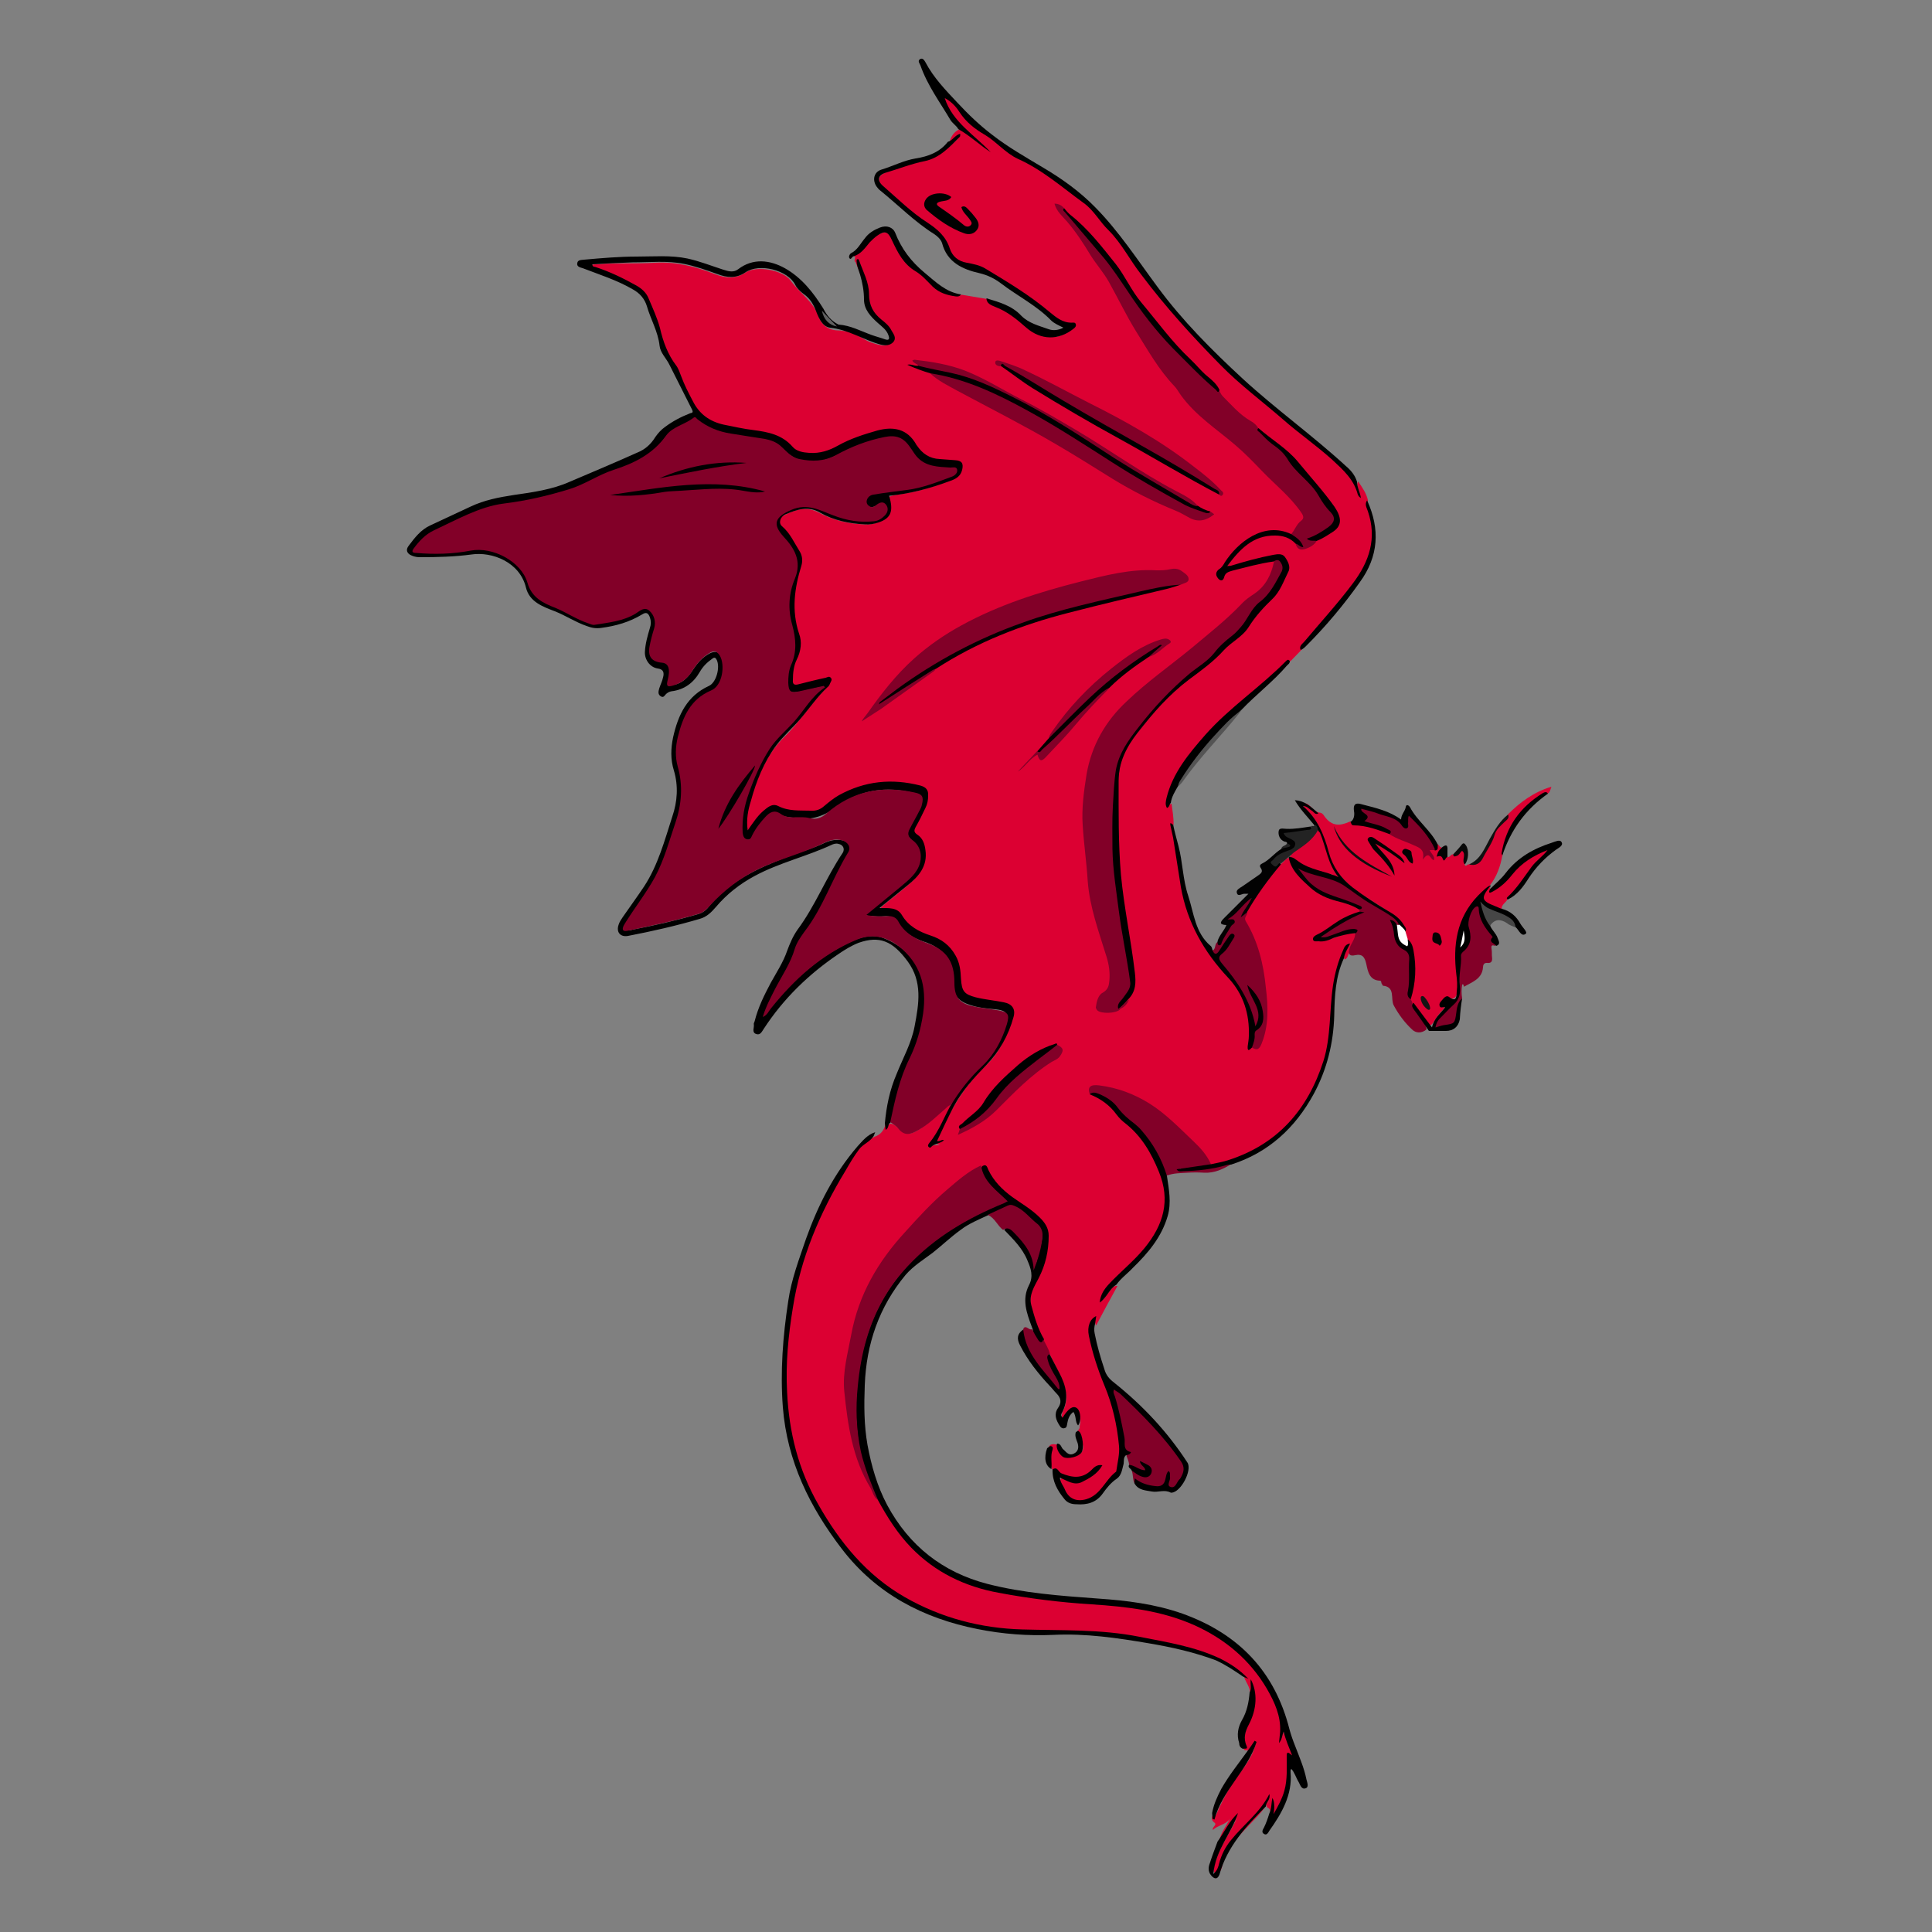 <?xml version="1.0" encoding="utf-8"?>
<!-- Generator: Adobe Illustrator 23.0.6, SVG Export Plug-In . SVG Version: 6.00 Build 0)  -->
<svg version="1.1" id="Ebene_1" xmlns="http://www.w3.org/2000/svg" xmlns:xlink="http://www.w3.org/1999/xlink" x="0px" y="0px"
	 viewBox="0 0 500 500" style="enable-background:new 0 0 500 500;" xml:space="preserve">
<rect x="0" y="0" width="500" height="500" fill="#808080" stroke="none"/>
<style type="text/css">
	.st0{fill:#DC0032;}
	.st1{fill:#820028;}
	.st2{fill:#830028;}
	.st3{fill:#020202;}
	.st4{fill:#010101;}
	.st5{fill:#232323;}
	.st6{fill:#545454;}
	.st7{fill:#464646;}
	.st8{fill:#101010;}
	.st9{fill:#090909;}
	.st10{fill:#030303;}
	.st11{fill:#616161;}
	.st12{fill:#0E0E0E;}
	.st13{fill:#FFFFFF;}
	.st14{fill:#141414;}
</style>
<g>
	<path class="st0" d="M221,66.3c0.8,0.3-0.3,1.1,0.4,1.5c1.3,3.2,2.7,6.4,2.8,9.9c0,2.5,1.3,4.3,3.1,5.8c1.1,0.9,2.2,1.9,2.9,3.2
		c0.3,0.7,0.7,1.4,0.1,2c-0.5,0.6-1.2,0.8-2,0.7c-1.7-0.3-3.3-0.8-4.8-1.7c-2.1-1.3-4.3-2.2-6.9-2.2c-2.3-0.1-4-1.5-4.7-3.5
		c-1.4-4-5-6.2-7.3-9.4c-2.1-2.8-8.9-3.9-11.6-2.1c-2.7,1.8-5.3,1.5-8.1,0.4c-4.9-1.9-9.9-3.2-15.3-2.9c-5,0.3-10.1,0-15.1,0.4
		c-0.4,0-0.7,0-1.1,0.1c-0.3,0.1-0.6,0.2-0.6,0.5c0,0.3,0.2,0.6,0.4,0.7c0.4,0.3,0.9,0.4,1.3,0.6c3.3,1.2,6.4,2.6,9.4,4.4
		c2,1.1,3.2,2.8,3.9,4.9c1,3.4,2.9,6.4,3.3,10c0.1,0.8,0.5,1.5,1,2.1c2.5,3.4,4.1,7.3,5.7,11.2c2.3,5.4,6.6,7.9,12.1,8.7
		c2.7,0.4,5.4,1,8.1,1.3c2.1,0.2,3.8,1.1,5.3,2.6c2.9,3,6.4,3.2,10.1,2.3c1.8-0.5,3.4-1.4,5-2.2c3.2-1.6,6.5-2.6,10-3.4
		c3.1-0.6,5.6,0.2,7.5,2.9c1.1,1.6,2.2,3.2,4.1,4c1.8,0.8,3.7,0.8,5.5,1c1,0.1,2.4-0.3,2.7,1.2c0.2,1.4-0.7,2.5-2,2.9
		c-3.9,1.5-7.9,2.9-12.1,3.5c-0.6,0.1-1.2,0.2-1.8,0.3c-2.7,0.5-2.8,0.5-2.4,3.1c0.2,1.3-0.2,2.4-1.3,3.2c-1.6,1.3-3.4,1.5-5.3,1.4
		c-4.1-0.2-8-1.2-11.5-3.1c-3.3-1.7-6.2-0.6-9,0.8c-1.7,0.8-1.9,2.7-0.6,3.9c1.7,1.7,2.8,3.8,4,5.9c0.8,1.3,1,2.7,0.5,4.2
		c-0.7,2.1-1.1,4.3-1.6,6.6c-0.6,3-0.1,5.9,0.6,8.8c0.7,2.9,1.1,5.7-0.2,8.6c-0.7,1.5-0.9,3.2-1,4.8c-0.1,1.7,0.7,2.4,2.4,2
		c2.1-0.5,4.2-0.9,6.2-1.4c0.3-0.1,0.8-0.2,1,0.1c0.2,0.4-0.1,0.7-0.2,1c-0.1,0.2-0.2,0.3-0.3,0.4c-3.8,3.8-6.6,8.5-10.4,12.2
		c-5.5,5.3-7.7,12.1-9.7,19c-0.4,1.4-0.5,2.9-0.6,4.3c0,0.6-0.2,1.5,0.6,1.7c0.7,0.2,1-0.5,1.4-1c0.8-1.1,1.6-2.1,2.5-3.1
		c1.6-1.8,2.8-2,5-1.2c2.9,1.2,5.9,0.7,8.8,0.6c1.2-0.1,2.1-1,3-1.7c4-3.3,8.6-4.9,13.7-5.5c3.3-0.3,6.4-0.1,9.6,0.8
		c2,0.5,2.5,1.3,2.1,3.3c-0.4,2-1.5,3.7-2.4,5.5c-1.2,2.3-1.2,2.3,0.5,4.3c1.6,1.9,1.8,5.7,0.4,8.1c-1.5,2.4-3.8,4-5.8,5.7
		c-1.3,1.1-2.6,2-3.8,3.1c-0.4,0.3-0.8,0.7-0.6,1.2c0.2,0.4,0.7,0.5,1.1,0.5c2.4-0.1,4,1.2,5.2,3.1c0.9,1.4,2.2,2.2,3.7,2.9
		c1.1,0.5,2.1,0.9,3.2,1.3c4,1.5,6.3,4.4,6.9,8.6c0.1,0.7,0.2,1.3,0.2,2c0.3,3.6,1.2,4.6,4.8,5.4c2,0.4,3.9,0.7,5.9,1
		c2.7,0.4,3.6,1.6,2.8,4.2c-1.4,4.1-3.3,8.1-6.5,11.1c-5.7,5.3-9.4,11.9-12.5,18.8c-0.3,0.6-1.1,1.7,0.5,1.7c-0.5,0.4-1.3-0.1-2,0.4
		c2.1-3.3,4-6.6,5.1-10.3c-1-0.8-1.4,0.3-1.9,0.7c-2.4,1.9-4.5,4.2-7.2,5.7c-1.6,0.9-2.9,1-4.4-0.4c-0.6-0.6-1.3-1.4-2.4-1.5
		c-0.4,0.2-0.8,0.9-1.2,0.1c-0.4,1.6-1.3,2.8-2.9,3.3c-1.9,1.1-3.5,2.4-4.8,4.2c-5.5,7.9-9.6,16.4-12.8,25.5
		c-3.3,9.1-4.5,18.4-5.2,27.8c-0.5,6.7,0.2,13.2,1.3,19.8c1.1,6.6,3.7,12.6,6.9,18.3c3.8,6.8,8.3,13.1,14.2,18.2
		c7.9,6.8,17.2,10.8,27.4,13c5.1,1.1,10.2,1.7,15.4,1.5c12.6-0.6,24.9,1.2,37.1,3.9c5.6,1.3,10.9,3.3,15.6,6.8
		c0.3,0.2,0.9,0.2,0.6,0.9c0.5,1.4,1.5,2.5,1.5,4c1.5-0.9,0.4-2,0.4-2.7c0.9,2.7,1.1,5.7-0.1,8.6c-1.2,2.8-2.1,5.6-1.9,8.7
		c0.2,0.6,1.1-0.1,1.3,0.7c1.2-0.3,1.3-1.5,1.7-2c-0.9,4.1-4,7.1-6.3,10.7c-1.5,2.4-2.7,4.9-3.8,7.4c-0.5,1.2-0.5-0.2-0.8-0.1
		c-0.3,0.8-0.8,1.5,0.3,2.3c0.8,0.6-0.7,1.1-0.4,1.9c1.3-1.3,3.3-1.3,4.4-2.9c-1,2-2.5,3.7-2.8,6c0.6,0.2,0.8-0.3,1-0.6
		c1.1-2,2.6-3.8,3.7-5.8c-1.7,3.8-4.3,7.2-5.5,11.2c-0.3,0.8-0.7,1.6-0.6,2.5c0,0.4,0.1,0.7,0.6,0.9c0.4,0.1,0.7-0.1,0.9-0.4
		c0.4-0.5,0.6-1.1,0.7-1.6c0.7-3.6,3-6.3,5.4-8.9c2.4-2.6,5-4.9,6.8-8c-0.1,0.6-1.1,1-0.5,1.8c0.9,0.3,0.7,1.1,0.8,1.8
		c1.2-0.8,1-2,0.9-3.1c0.3,0.7,0,1.4-0.1,2.2c0,0.4-0.1,0.9,0.3,1.1c0.5,0.2,0.7-0.3,1-0.7c1.8-3,2.9-6.1,3-9.6
		c0-1.3,0.2-2.5,0.1-3.8c0-0.1,0-0.3,0-0.4c1.8-2.2-0.4-4-0.6-6c-0.1-0.4-0.3-0.9-0.7-0.9c-0.6,0-0.5,0.6-0.6,0.9
		c-0.1,0.3-0.1,0.6-0.2,0.8c1-3.8-0.1-7.3-1.8-10.7c-4.2-8.1-10.3-14.3-18.5-18.2c-6.9-3.2-14.1-5.1-21.8-5.6
		c-11.1-0.8-22.2-1.6-33.1-4.1c-10.7-2.5-19.2-8.2-25.2-17.6c-1.2-1.9-2.1-3.9-3.5-5.8c-2-2.7-3.7-5.6-4.7-8.8
		c-2.4-7.3-4.1-14.7-4-22.5c0.1-4.2,1.3-8.1,2.1-12.2c2-10.4,7.6-18.7,14.6-26.2c3.4-3.7,6.8-7.2,10.6-10.5c2.4-2.1,4.7-4.2,7.7-5.4
		c0.8-0.1,1,0.5,1.3,1c2,3.6,4.9,6.2,8.3,8.3c2,1.2,3.7,2.8,5.4,4.3c2.2,2,1.9,4.8,1.5,7.4c-0.4,2.6-1,5.2-2.5,7.6
		c-2.9,4.6-1.5,9.1,0.4,13.6c0.3,0.8,0.7,1.5,1.2,2.3c0.6,1.3,1.3,2.5,1.9,3.8c0.9,1.8,1.9,3.7,2.7,5.5c1.3,2.9,2.2,5.9,0.5,9.1
		c-0.1,0.3-0.2,0.6-0.2,0.9c0,0.4,0,0.8,0.3,1c0.4,0.2,0.7-0.1,0.9-0.3c0.4-0.4,0.7-0.8,1.1-1.2c1.2-1,1.9-0.8,2.3,0.7
		c0.3,0.9,0.2,1.8,0,2.7c0.2,0.7-0.9,1.1-0.7,1.8c1.2,0.8,1.4,2.1,1.6,3.3c0.1,1.1-0.5,2-1.6,2.4c-1.3,0.5-2.6,0.8-3.7-0.4
		c-0.6-0.7-1-1.5-1.1-2.4c-1.1-0.1-2.3-0.6-2.6,1.1c0.5,0,0.9-0.1,0.8,0.7c-0.2,1.6-0.6,3.2,0.3,4.7l0.1,0.1l0.2-0.1
		c1.4,0.8,2.6,1.7,4.2,2.2c1.8,0.5,3.3,0.4,4.8-0.7c0.8-0.6,1.6-1.2,2.7-1.8c-0.8,0.9-1.6,1.4-2.4,2c-1.8,1.5-3.8,1.8-5.9,0.7
		c-0.5-0.2-1-0.6-1.5-0.1c-0.5,0.5-0.2,1.1,0.1,1.7c0.2,0.4,0.4,0.8,0.5,1.2c1.8,4,6.4,4.7,9.3,1.4c1.3-1.5,2.5-3.2,4.1-4.4
		c0.7-0.5,0.9-1.4,1.1-2.3c0.6-3.2,0.8-6.3,0.1-9.6c-1-4.9-2.3-9.7-4.2-14.3c-1.2-2.7-1.8-5.7-2.7-8.5c-0.6-2-0.6-3.9,0.3-5.9
		c0.4,0.3,0.2,0.8,0.5,1c1.8-3.4,3.6-6.8,5.5-10.2c-1.3-0.1-1.7,1-2.3,1.7c-0.4,0.5-0.8,1-1.3,1.8c0.4-1.5,1.2-2.5,2.1-3.4
		c3.1-3.3,6.6-6.2,9.5-9.8c4.8-6,6.4-12.3,3.5-19.7c-2-5.1-4.9-9.6-9.2-13.1c-0.6-0.5-1.2-1-1.7-1.7c-1.8-2.6-4.2-4.3-7-5.6
		c-0.3-1.4,0.8-1.3,1.6-1.3c3.3,0.4,6.6,1,9.6,2.6c4.2,2.2,7.9,5,11.4,8.3c3.1,2.9,5.8,6,8.4,9.3c3.3,0,6.2-1.2,9-2.6
		c10.9-5.3,17.5-14,20.6-25.6c1-3.7,1.3-7.5,1.5-11.3c0.2-5.1,0.7-10.2,2.8-15c0.3-0.7,0.5-1.3,0.9-1.8c-0.4,0.8-1.3,1.6-0.6,2.7
		c1.1-0.3,0.7-1.9,1.8-2.1c1.1-1.3,2.1-2.6,1.5-4.5c-2.1-0.8-3.9,0.4-5.8,0.9c-1.4,0.4-2.8,1.2-4.6,0.6c3.7-2.6,7.4-5,11.4-6.8
		c0.2-0.4,0-0.7-0.2-1c-1.3-1.3-3.1-1.7-4.8-2.1c-4.7-1.2-8.3-3.9-11.2-7.7c-0.8-1.1-1.2-2.4-2-3.5c-1.4-0.4-1.7,1-2.6,1.5
		c-3.4,3.9-6.6,8.1-9,12.7c-0.7,1.2-0.4,2.2,0.2,3.4c4.1,7.9,5.2,16.4,4.8,25.1c-0.1,1.8-0.7,3.4-1.4,5.1c-0.4,0.9-1,1.2-1.8,1
		c-0.9,0-0.7-0.6-0.6-1.1c0.5-3.1-0.1-6-0.9-9c-1-3.7-3.3-6.6-5.7-9.4c-1.7-2.1-3.5-4.2-5.1-6.4c-1.7-2.3-2.9-4.9-3.7-7.7
		c-1.8-5.8-3.1-11.7-3.7-17.8c-0.2-1.7-0.8-3.3-1.1-5c-0.1-0.4-0.2-0.7,0.2-1c0.1-1.9-0.3-3.7-0.5-5.5c-0.9,0.4-1-0.1-0.8-0.8
		c0.7-2.8,1.7-5.4,3.3-7.9c4.1-6.3,9.2-11.8,15-16.6c4.1-3.4,8-6.8,11.9-10.5c0.4-0.4,0.8-0.9,1.4-1.1c1-1,1.9-2,2.9-3
		c1.5-2.7,3.7-4.8,5.7-7c3.5-3.8,6.5-8,9.6-12.1c3.7-5.1,4.3-10.6,2.5-16.6c-0.3-1-0.8-1.9-0.7-3c-0.4-1.8-1.5-3.3-2.5-4.8
		c-0.7,1.1,0.2,1.9,0.3,2.9c-0.4-1-0.7-2.1-1.1-3.1c-0.6-1.5-1.6-2.7-2.8-3.7c-7.3-6.5-15.2-12.3-22.6-18.7c-2.3-2-4.8-3.9-7-6.1
		c-3.5-3.5-6.7-7.2-10.3-10.6c-5-4.9-8.6-10.9-13.2-16c-0.3-0.4-0.6-0.7-0.9-1.2c-2.9-5-6.7-9.2-10.4-13.6c-0.8-0.9-1.6-1.8-2.6-2.5
		c-5.7-4.3-11.3-8.7-17.7-11.8c-1.6-0.8-3-1.9-4.3-3c-1.4-1.2-2.9-2.4-4.6-3.3c-2.1-1.1-3.8-2.6-5.1-4.6c-0.9-1.4-2.1-2.5-3.3-3.6
		c-0.4-0.4-0.8-1-1.4-0.6c-0.6,0.4-0.2,1,0.1,1.5c1.3,2.3,2.5,4.8,4.6,6.5c2.1,1.7,4,3.5,5.6,4.9c-1.3-1-2.9-2.7-4.8-3.9
		c-0.6-0.3-1-0.9-1.8-0.6c-1.4,0.7-2.1,1.9-2.5,3.3c1,0.3,1.5-0.6,2.2-0.9c-3.1,3-6.5,5.5-10.9,6.2c-2.6,0.4-5,1.5-7.5,2.4
		c-2.4,0.9-2.6,2.2-0.9,4.2c1.7,2,4,3.3,5.9,5.1c2.3,2.1,4.7,4,7.4,5.6c1.6,0.9,2.7,2.4,3.4,4.2c1,2.9,2.8,4.7,6,5.2
		c3.8,0.6,6.9,2.7,9.9,4.9c2.2,1.6,4.4,3.1,6.7,4.4c1,0.5,1.9,1.2,2.6,2c2,2.2,4.3,3.9,7.5,4.4c-1.8,1.3-3.5,3.1-6,2.6
		c-2.4-0.4-4.7-1.3-6.5-3.1c-2-1.9-4.1-3.6-6.8-4.5c-1.2-0.4-2.3-1.2-3.1-2.1c-2.2-0.4-4.4-0.7-6.6-1.1c-2.9,0.1-5.4-0.7-7.4-2.7
		c-1.6-1.6-3.3-3.1-5.2-4.3c-1.5-1-2.4-2.4-3.3-3.8c-0.7-1.2-1.3-2.5-1.9-3.7c-0.9-1.8-1.8-2.1-3.7-1.2c-0.4,0.2-0.7,0.4-1.1,0.7
		C224.4,62.6,222.9,64.7,221,66.3z"/>
	<path d="M229,290.7c0.1,0.6,0.1,1.1,0.2,1.7c0.8-0.4,0.6-1.2,1-1.7c0.6-0.4,0.7-1.1,0.9-1.7c1.2-5.9,3.1-11.6,5.7-17.1
		c2.2-4.7,3.1-9.9,2.6-15.1c-0.7-6.7-4.4-11.5-10.7-14c-2.5-1-5.2-0.5-7.8,0.6c-9.3,4.1-16.3,10.9-22.4,18.3
		c1.3-3.4,3.4-6.8,5.3-10.2c0.8-1.3,1.4-2.7,1.9-4.1c0.6-1.9,1.5-3.6,2.6-5.2c2.9-4.1,5.4-8.4,7.4-13c1-2.3,2.3-4.4,3.6-6.6
		c0.8-1.2,1.4-2.5,0.5-3.9c-0.9-1.4-2.4-1.4-3.9-1.3c-0.9,0.1-1.7,0.4-2.4,0.7c-3.1,1.5-6.4,2.4-9.6,3.6c-7.8,3-15.3,6.4-20.6,13.1
		c-0.7,0.9-1.6,1.5-2.7,1.8c-5.5,1.6-11.2,2.9-16.9,4c-0.4,0.1-1,0.4-1.4-0.1c-0.3-0.5,0.1-0.9,0.4-1.3c2.1-3.5,4.8-6.6,6.7-10.2
		c1.6-2.9,3-5.9,3.8-9c0.3-1.1,0.6-2.2,1.1-3.3c2.1-4.6,2.6-9.5,2.5-14.4c0-0.9-0.3-1.8-0.5-2.7c-1.6-6.1,0.1-11.6,3.5-16.6
		c1-1.4,2.6-2.1,4.1-3c3-1.8,4.5-5.7,3.4-9c-0.8-2.4-2.2-2.9-4.3-1.5c-1.6,1-2.7,2.4-3.7,3.9c-1.1,1.7-2.4,3.1-4.3,3.7
		c-1,0.3-1.6,0.1-1.3-1.1c0.1-0.7,0.3-1.4,0.2-2.2c-0.1-1.6-0.8-2.3-2.4-2.5c-2-0.2-2.8-1.2-2.6-3.3c0.2-1.4,0.4-2.9,0.9-4.3
		c0.5-1.4,0.4-2.7-0.1-4.1c-0.8-2.3-2.3-2.9-4.4-1.6c-2.3,1.4-4.9,1.9-7.5,2.7c-3,0.9-5.7,0.3-8.2-1.1c-2.7-1.6-5.6-2.6-8.4-4
		c-1.9-1-3.1-2.4-3.9-4.4c-2.4-6.5-8.7-10.1-15.6-9.1c-4.2,0.6-8.4,1-12.7,0.5c-0.4,0-0.9,0.1-1.1-0.3c-0.2-0.5,0.3-0.8,0.5-1.1
		c0.9-1.1,1.9-2.3,3.3-2.9c3.9-1.9,7.7-3.9,11.7-5.6c3.8-1.6,7.8-1.8,11.7-2.7c5.8-1.4,11.9-2,17.2-5.2c3.7-2.2,7.8-3.3,11.8-4.9
		c2.8-1.2,5.2-2.8,7-5.3c2-2.8,5.2-4.2,8.1-5.8c0.7-0.4,1.3,0,1.8,0.4c2.6,2,5.6,2.9,8.7,3.4c2.8,0.4,5.5,1,8.3,1.3
		c2.1,0.2,3.6,1.4,5,2.7c3.9,3.6,8.3,3.6,12.7,1.6c4.2-1.8,8.2-3.9,12.8-4.8c3.1-0.6,5.4,0,6.9,2.9c2,3.8,5.6,4.6,9.4,4.9
		c0.6,0.1,1.6-0.3,1.8,0.4c0.2,0.8-0.8,1.1-1.5,1.4c-5.1,2.1-10.4,3.3-15.9,3.8c-1.3,0.1-2.6,0.2-3.8,0.7c-1.4,0.5-2,1.6-1.6,2.7
		c0.4,1.1,1.5,1.4,2.9,0.7c0.7-0.3,1.4-0.8,1.9,0.1c0.6,0.9,0,1.6-0.7,2.2c-1.3,1-2.7,1.2-4.3,1.1c-4-0.3-7.9-1.2-11.4-3.1
		c-3.6-1.9-6.8-0.6-9.9,0.9c-2.6,1.2-2.8,4-0.8,6.1c0.6,0.7,1.3,1.3,1.8,2c2.2,2.8,3,5.7,1.7,9.3c-1.7,4.5-1.5,9.1-0.2,13.8
		c0.7,2.4,0.7,4.9-0.4,7.3c-0.8,1.9-1.2,3.9-1.1,6.1c0.1,2,0.9,2.7,3,2.4c1.8-0.2,3.6-0.8,5.6-1.2c-4,4.5-7.5,9.3-11.7,13.4
		c-1.8,1.7-2.8,4-3.8,6.2c-2.6,5.3-4.9,10.6-4.7,16.7c0,0.5,0,1,0.1,1.5c0.1,0.8,0.5,1.4,1.3,1.6c0.9,0.2,1.4-0.3,1.8-1
		c0.9-1.5,1.9-3,3.1-4.3c1.5-1.6,2.1-1.8,4.1-1c1.3,0.5,2.6,0.5,3.9,0.7c4.2,0.7,7.4-0.6,10.9-3.1c5.7-4.2,12.5-5.2,19.5-3.4
		c1.7,0.4,2.1,1,1.5,2.7c-0.5,1.7-1.4,3.2-2.3,4.7c-1.5,2.5-1.4,3.1,0.7,5.2c1.9,1.9,2,5.1,0,7.5c-1,1.3-2.2,2.4-3.5,3.4
		c-2.7,2.1-5.2,4.4-7.9,6.5c-0.4,0.3-1,0.7-0.8,1.3c0.2,0.7,0.9,0.5,1.4,0.5c1.1,0.2,2.3,0.2,3.5,0.1c1.6-0.1,2.8,0.6,3.6,1.9
		c1.3,2.2,3.3,3.5,5.7,4.4c0.2,0.1,0.3,0.1,0.5,0.2c5.4,1.6,7.9,5.2,7.9,10.8c0,3.2,1.3,4.7,4.4,5.7c2.1,0.7,4.3,0.9,6.5,1.1
		c2.9,0.3,3.5,1.1,2.5,3.8c-1.6,4.1-3.6,7.9-7,10.9c-2.6,2.3-4.7,5.1-6.4,8.1c-0.2,0.4-0.4,0.9-0.3,1.4c-2,3.4-3.3,7.3-5.9,10.4
		c-0.2,0.3-0.5,0.6-0.2,1c0.2,0.2,0.5,0.3,0.6,0.1c0.9-1,2.4-0.9,3.4-1.8c-0.6-0.3-1,0.4-1.8,0.2c1.4-3,2.8-6,4.3-8.9
		c2.2-4.1,5.2-7.4,8.4-10.7c3.4-3.5,5.8-7.7,7.1-12.5c0.6-2.1-0.4-3.4-2.5-3.8c-2.4-0.5-4.9-0.7-7.3-1.3c-3-0.8-3.6-1.6-3.8-4.8
		c-0.1-2.1-0.3-4.1-1.4-6c-1.5-2.7-3.7-4.3-6.5-5.2c-3-1-5.7-2.4-7.4-5.3c-1.2-2-3.4-1.8-5.8-1.8c2.7-2.2,5-4,7.3-5.9
		c2.9-2.3,5.2-5,4.6-9.1c-0.2-1.6-0.7-3.1-2.1-4c-0.9-0.6-0.9-1.1-0.4-2c0.9-1.6,1.7-3.2,2.5-4.9c0.5-1,0.7-2,0.7-3.2
		c0.1-1.5-0.6-2.2-2-2.6c-7.4-1.9-14.4-1.2-21.1,2.5c-1.4,0.8-2.6,1.8-3.8,2.8c-1,0.9-2.1,1.3-3.5,1.2c-2.8-0.1-5.7,0.2-8.4-1.2
		c-1.6-0.8-2.8,0.4-3.9,1.3c-1.5,1.3-2.6,3-4,5c-0.4-2.8,0.1-5.3,0.8-7.5c1.4-5.2,3.4-10.2,6.6-14.5c1.8-2.4,4.2-4.5,6.2-6.8
		c2.4-2.8,4.4-5.8,7.1-8.3c0.3-0.2,0.5-0.6,0.6-0.9c0.2-0.5,0.7-1,0.2-1.5c-0.4-0.5-0.9-0.1-1.3,0c-2.4,0.5-4.7,1.1-7.1,1.7
		c-1.1,0.3-1.5-0.1-1.4-1.1c0-1.8,0.2-3.7,1-5.3c1.1-2.2,1.4-4.6,0.6-6.7c-2-6-1.2-11.8,0.6-17.6c0.4-1.4,0.2-2.7-0.5-3.8
		c-1.4-2.2-2.4-4.6-4.5-6.4c-1-0.8-0.5-2.5,0.9-3.1c2.9-1.2,5.8-2.3,9-0.4c3.5,2,7.5,2.8,11.5,3c1.2,0.1,2.4-0.1,3.6-0.5
		c3.2-1.1,3.9-2.9,2.7-6.9c5.4-0.5,10.6-1.9,15.7-3.8c1.5-0.5,2.8-1.2,3.2-2.9c0.4-1.7-0.1-2.4-1.8-2.5c-1.3-0.1-2.7-0.2-4-0.3
		c-2.6-0.1-4.5-1.4-5.9-3.5c-0.1-0.1-0.2-0.2-0.2-0.3c-2.3-4-5.8-4.7-10-3.6c-3.5,1-7,2.1-10.2,3.9c-2.3,1.3-4.7,2.1-7.5,1.9
		c-1.6-0.1-3.3-0.4-4.3-1.6c-2.7-3.1-6.3-3.8-10.1-4.3c-2.6-0.3-5.1-0.9-7.7-1.4c-3.6-0.8-6.3-2.7-8-6.1c-1.1-2.1-2.2-4.2-3-6.4
		c-0.4-1-0.7-2-1.3-2.8c-2.2-2.9-3.4-6.2-4.2-9.7c-0.7-2.6-1.9-5.2-3-7.8c-0.6-1.4-1.7-2.4-3.1-3.2c-3.4-1.9-6.9-3.6-10.6-4.8
		c-0.3-0.1-0.8,0-0.8-0.7c3.5-0.2,7-0.4,10.4-0.5c4.5,0,9-0.5,13.4,0.4c2.9,0.6,5.7,1.6,8.5,2.6c2.6,1,4.9,1.2,7.3-0.4
		c3.6-2.5,11-0.6,12.9,3.2c0.5,1,1.3,1.7,2.2,2.4c1.3,0.9,2.2,2.1,2.9,3.7c0.8,2,1.7,4.7,3.9,5c4.8,0.5,8.7,3.2,13.2,4.4
		c1.2,0.3,2.4,0.2,3.2-0.7c0.9-1.1,0-2.1-0.5-3c-0.6-1.2-1.6-2-2.6-2.8c-2.1-1.7-3.2-3.7-3.2-6.6c0-3.1-1.6-5.9-2.6-8.8
		c-0.1-0.3-0.4-0.3-0.6-0.1c-0.1,1.4,0.5,2.6,0.9,3.9c0.6,2.1,1,4.2,1,6.4c0,2.6,1.7,4.4,3.6,6.1c1,0.9,2.2,1.7,2.7,3.1
		c0.4,1,0.2,1.5-0.9,1.1c-1.1-0.4-2.3-0.7-3.4-1.1c-2.8-1-5.5-2.5-8.6-2.7c-1.8-0.9-3-2.3-3.9-4.1c-2.6-4.2-5.7-8.1-10-10.5
		c-3.8-2.1-8.2-2.7-12.1,0.3c-1.2,0.9-2.5,0.5-3.8,0.1c-3.1-1-6.1-2.2-9.3-2.9c-4.3-0.9-8.7-0.5-13.1-0.5c-4.6,0-9.1,0.4-13.6,0.8
		c-0.7,0.1-1.7,0-1.8,0.9c-0.2,0.9,0.7,1.1,1.4,1.3c4.4,1.7,8.9,3.1,13,5.5c1.8,1,3,2.4,3.6,4.3c1,3.5,2.9,6.6,3.3,10.3
		c0.2,1.8,1.7,3.2,2.5,4.8c2,3.9,3.9,7.8,5.9,11.7c0.5,1-0.3,0.8-0.6,1c-2.3,0.9-4.4,2-6.4,3.5c-1,0.7-1.8,1.6-2.5,2.6
		c-1.1,1.8-2.6,3.2-4.6,4c-5.8,2.6-11.7,5.1-17.6,7.6c-4.5,2-9.5,2.7-14.4,3.4c-3.9,0.6-7.6,1.3-11.2,3c-3.5,1.6-7,3.3-10.5,4.9
		c-2.4,1.1-4,3.2-5.5,5.2c-0.9,1.1-0.5,2.1,0.8,2.6c0.7,0.3,1.4,0.4,2.1,0.4c4.4,0,8.9-0.1,13.3-0.7c5.4-0.8,12.5,2,14.1,8.5
		c0.9,3.8,4.4,5,7.5,6.2c2.8,1.1,5.3,2.8,8.2,3.8c1.3,0.5,2.4,0.7,3.8,0.5c3.8-0.5,7.3-1.5,10.6-3.5c1.1-0.7,1.6-0.3,2,0.8
		c0.3,0.9,0.3,1.8,0,2.7c-0.6,2-1.2,4.1-1.3,6.2c-0.1,2,1.3,4,3.3,4.3c1.6,0.2,1.7,1.2,1.4,2.3c-0.2,1-0.7,1.9-1,2.9
		c-0.2,0.7-0.4,1.5,0.4,2c0.8,0.5,1-0.3,1.5-0.7c0.4-0.3,0.7-0.5,1.3-0.6c3.3-0.4,5.7-2.2,7.3-5c0.8-1.4,1.9-2.5,3.2-3.4
		c0.6-0.5,0.9-0.3,1.2,0.3c0.9,1.9-0.1,5.8-2,6.7c-5.7,2.6-8,7.5-9.3,13.3c-0.6,2.9-0.7,5.7,0.2,8.6c1.2,4,0.9,8.1-0.4,11.9
		c-2,6.2-3.7,12.6-7.3,18.1c-1.8,2.7-3.7,5.3-5.5,7.9c-0.4,0.6-0.9,1.3-1.1,2c-0.7,2,0.5,3.3,2.5,2.9c6.2-1.2,12.4-2.6,18.5-4.4
		c1.8-0.5,3-1.7,4.2-3.1c2.8-3.3,6.1-5.9,10-8c6.3-3.4,13.3-5,19.8-8c0.6-0.3,1.3-0.5,1.9-0.3c1.2,0.2,1.7,1.3,1.1,2.3
		c-4.3,6.4-7.1,13.7-11.7,19.9c-1.2,1.7-2,3.6-2.7,5.5c-1,2.9-2.7,5.5-4.2,8.2c-1.7,3.2-3.3,6.4-4.2,10c-0.1,0.3-0.3,0.6-0.2,0.9
		c0.1,0.8-0.6,2,0.6,2.4c1.1,0.4,1.5-0.7,2-1.4c5.1-7.8,11.6-14.1,19.3-19.3c1.6-1.1,3.4-2.2,5.2-2.9c5.4-1.9,8.8-0.5,12.7,4.8
		c3.9,5.3,2.9,11,1.8,16.8c-0.8,4.3-3,8.2-4.6,12.2C230.2,282.2,229.4,286.4,229,290.7z"/>
	<path class="st0" d="M385.6,229.1c1.8-2.3,2.7-4.9,3.2-7.7c1.2-6.6,4.6-11.8,10.2-15.5c0.5-0.3,1-0.4,1.5-0.5
		c0.6-0.3,0.7-0.9,1-1.8c-4.6,1.4-8.1,4-11.3,7.2c-0.8,1.8-2.8,2.8-3.5,4.7c-0.8,2-2,3.7-3,5.6c-0.8,1.5-2,2.4-3.6,2.6
		c-0.4-0.1-0.8,0.9-1.1-0.1c0-0.8,0.3-1.5,0.2-2.3c-0.2-1.4-0.7-1.6-1.8-0.8c-0.4,0.3-0.7,0.9-1.4,0.6c-0.6,0-0.8,0.9-1.5,0.7
		c-1.7-0.3-1.9-0.8-1.4-2.5c-0.6,0-0.6-0.7-1.1-0.8c-0.4,0.3-0.5,0.9-1.1,1c-1.9,0.3-1.1,1.2-0.5,1.9c-1.8-0.2-2.3-2.4-4.1-3
		c-1.7-0.5-3.4-1.3-5-2.1c-0.6-0.2-1.1-0.5-1.6-0.8c-3.2-1.6-6.8-2.2-10.3-2.9c-2.6,1.2-4.7,1.3-6.6-1.3c-0.3-0.5-0.7-1-1.4-1
		c-1.1-0.3-1.8-1.2-2.6-1.9c-0.4-0.3-0.9-0.7-1.3-0.3c-0.5,0.4,0,0.9,0.3,1.2c3.4,3.1,4.8,7.2,6,11.4c1,3.7,3.3,6.7,6.3,9.1
		c3.4,2.6,7.1,4.6,10.6,7c1.5,1,2.7,2.2,2.7,4.2c0.1,0.9,0.3,1.7,0.8,2.4c1.8,3,1.6,6.4,1.3,9.7c-0.1,1.7-0.4,3.4-0.8,5
		c0,0.4,0.1,0.8,0.3,1.1c1.1,1.9,2.5,3.6,3.9,5.3c0.9,1.2,1.4,1.1,2.2-0.1c0.5-0.8,1-1.6,1.7-2.4c0.6-0.7,1.8-1.4,0.3-2.4
		c-0.3-0.2,0-0.6,0.2-0.8c0.3-0.4,0.8-0.5,1.3-0.4c1.7,0.3,2.4-0.2,2.6-1.9c0.2-1.7,0.1-3.4-0.1-5.1c-0.6-5.3-0.2-10.4,2.3-15.2
		C381,233.6,383.5,231.5,385.6,229.1z"/>
	<path d="M227.2,388.2c2.4,4.4,5.1,8.7,8.6,12.3c6.2,6.4,13.9,10.1,22.6,11.7c8,1.5,16,2.5,24.1,3c9.1,0.6,18.1,1.6,26.6,5.4
		c8,3.6,14.4,9,18.8,16.5c2,3.5,3.6,7,3.4,11.1c-0.1,0.9-0.2,1.8-0.3,2.9c0.8-0.9,0.8-2,1.2-3c0.5,2.1,1.3,3.9,2.2,6.2
		c-0.8-0.6-1.4-1.3-1.4,0.1c0,3,0.2,6.1-0.6,9c-0.6,2.2-1.7,4.1-2.8,6.1c0.2-1.4,0.4-2.9-0.3-4.2c-0.3,1.3-0.2,2.8-0.8,4
		c-0.4,1.3-0.8,2.5-1.4,3.7c-0.3,0.5-0.7,1.2,0,1.6c0.7,0.5,1.1-0.3,1.4-0.8c3.2-4.5,6-9.3,5.5-15.1c0-0.3-0.1-0.6,0.2-0.9
		c0.9,1,1.2,2.3,1.9,3.4c0.4,0.7,0.7,2,1.8,1.6c0.9-0.3,0.4-1.5,0.2-2.3c-0.6-3-1.8-5.7-2.9-8.6c-0.6-1.5-1.1-2.9-1.5-4.4
		c-3.8-15-13.2-24.7-27.7-29.9c-7.1-2.5-14.5-3.4-21.9-3.9c-9.6-0.7-19.3-1.4-28.6-3.8c-11.5-3-20.2-9.8-25.9-20.4
		c-2.6-4.9-4.1-10.2-5.1-15.6c-0.9-5.1-0.9-10.2-0.7-15.4c0.4-10.7,3.7-20.3,10.6-28.6c2-2.3,4.6-3.9,7-5.7c2.4-1.9,4.7-4.1,7.2-5.9
		c2.2-1.7,4.8-2.7,7.3-3.9c1.3,0.1,2.5-0.5,3.6-1.2c2.1-1.3,3.9-0.7,5.6,0.8c1,0.9,2.1,1.9,3.1,2.8c1.2,1.2,1.7,2.6,1.4,4.3
		c-0.4,2.1-1.1,4.2-1.5,6c-0.8-3.6-2.8-6.8-6.1-9.1c-1.1-0.7-1.4-0.6-2.1,0.3c2.3,2.4,4.7,4.7,6,7.9c0.9,2.1,1.6,4.1,0.4,6.4
		c-1.9,3.7-0.6,7.2,0.7,10.7c0.1,0.3,0.2,0.5,0.3,0.8c0,1.3,0.5,2.3,1.4,3.1c0.8,0.7,1.3,0.5,1.5-0.6c-1.6-2.7-2.5-5.8-3.3-8.8
		c-0.7-2.6,0.8-4.9,1.9-7c1.8-3.5,2.6-7.1,2.6-11c0-2-1-3.4-2.3-4.7c-2.1-2.1-4.7-3.6-7.1-5.3c-2.6-1.9-4.8-4.1-6.2-7
		c-0.3-0.6-0.4-1.7-1.6-1c-0.7,1.1,0,2,0.4,2.9c1.1,2,2.6,3.7,4.4,5.1c1.3,1,1.3,1.2-0.2,1.8c-6.1,2.7-12.1,5.8-17.4,9.9
		c-9.3,7.3-15.4,16.5-18.1,28.1c-1.9,8.1-2.3,16.2-1,24.4C222.8,379,224.6,383.8,227.2,388.2z"/>
	<path class="st1" d="M365.5,259.4c-0.1-0.3-0.3-0.5-0.4-0.8c-0.4-1-0.2-2-0.1-3c0.4-2.6,0.2-5.2,0.2-7.8c0-0.9-0.4-1.7-1.2-2.1
		c-2.7-1.3-2.6-4-3.1-6.4c0,0,0.3,0.2,0.5,0.2c0.3,0.1,0.5,0.1,0.8-0.1c0.4-1-0.2-1.6-0.8-2c-4.9-2.9-9.5-6.4-14.4-9.4
		c-1.6-0.9-3.3-1.6-5.1-1.9c-1.7-0.3-3.2-1-4.8-1.7c-0.4-0.2-0.8-0.4-1.2,0.1c-0.3,0.4,0,0.8,0.3,1.1c2.3,3,5.1,5.5,8.8,6.6
		c1.9,0.6,3.8,1.2,5.7,2c0.4,0.2,1.2,0.2,0.9,1c0.1,0.2,0.2,0.4,0.3,0.6c0,0.1,0.2,0.1,0.3,0.3c-3.7,1.1-6.7,3.5-10,5.4
		c-0.3,0.2-0.6,0.4-0.5,0.9c0.2,0.4,0.6,0.4,0.9,0.4c0.9,0,1.7-0.3,2.4-0.7c1.2-0.5,2.4-0.9,3.6-1.2c0.7-0.2,1.5-0.5,2.1,0.4
		c0.2,1.7-1.2,2.9-1.5,4.4c-0.4,1.4,0.3,1.8,1.5,1.5c1.9-0.4,2.5,0.5,2.9,2.3c0.4,1.9,0.8,4.2,3.5,4.3c0.5,0,0.3,0.6,0.5,0.8
		c0.1,0.1,0.2,0.4,0.3,0.5c3.3,0.3,1.9,3.4,2.8,5.1c1.3,2.4,2.8,4.4,4.7,6.2c1,1,2.5,1.1,3.8,0c-0.3-1.9-1.8-3-2.8-4.6
		C366.3,261.2,365.4,260.6,365.5,259.4z"/>
	<path d="M321.7,433.9c0.3,0.1,0.6,0.3,1.4,0.6c-2.4-2.5-4.8-4-7.4-5.3c-6.6-3.1-13.7-4.2-20.8-5.6c-10-2-20.1-1.6-30.3-1.9
		c-10.8-0.3-21.1-3-30.5-8.4c-9.9-5.7-16.8-14.2-22.3-23.9c-5.2-9.1-7.6-18.7-8.1-29.1c-0.4-7.4,0.3-14.6,1.5-21.9
		c2-12.8,6.9-24.4,13.6-35.4c1.1-1.9,2.2-3.8,3.5-5.5c1-1.4,2.9-2,3.8-3.5c0.1-0.3,0.2-0.5,0.4-1c-2.1,0.7-3.3,2.3-4.6,3.7
		c-6.1,7.1-10.2,15.2-13.3,23.9c-1.8,5.3-3.8,10.5-4.6,16.1c-1.4,9.1-2.1,18.3-1.4,27.5c1.1,14,7,25.9,15.3,36.7
		c8.9,11.6,21,17.9,35.1,20.7c6.5,1.3,13,1.8,19.7,1.5c8.3-0.4,16.5,0.8,24.7,2.2c5.9,1,11.7,2.3,17.3,4.4
		C317.3,430.9,319.5,432.4,321.7,433.9z"/>
	<path d="M248,33.4c3,1.7,5.5,4.1,8.4,6c-4.2-4.5-9.9-7.8-11.9-14c1.1,0.5,2.7,1.8,3.8,3.6c1.7,2.6,4,4.4,6.6,5.9
		c3,1.8,5.3,4.7,8.5,6.2c6.3,2.8,11.5,7.4,17,11.4c2.7,1.9,4.2,4.9,6.5,7.1c3.4,3.4,5.5,7.7,8.4,11.4c6.3,8.4,13.3,16.1,20.6,23.5
		c5,5.1,10.8,9.4,16.2,14.1c4.1,3.6,8.6,6.7,12.7,10.4c2.9,2.7,5.6,5.1,6.6,9c0.1,0.2,0.2,0.4,0.4,0.6c0.1,0.1,0.2,0.1,0.4,0.3
		c-0.2-1.5-1-2.8-1-4.2c-0.5-1.7-1.6-3-2.9-4.1c-8.6-7.9-18.1-14.7-26.7-22.6c-7.9-7.3-15.6-15-22-23.7c-5.2-7-10-14.4-16.1-20.6
		c-4-4.1-8.6-7.4-13.5-10.3c-4.5-2.7-9.1-5.3-13.2-8.5c-3.3-2.5-6.2-5.3-9-8.3c-3.1-3.3-6.2-6.5-8.3-10.5c-0.3-0.5-0.7-1.2-1.4-0.8
		c-0.7,0.5-0.1,1.1,0.1,1.6c1.8,5.2,5.1,9.6,7.8,14.2C246.6,32,247.5,32.5,248,33.4z"/>
	<path class="st1" d="M313.4,301.3c-1-2.3-2.7-4.2-4.5-5.9c-3.6-3.4-7.1-7.1-11.4-9.8c-4-2.5-8.3-4.1-13-4.7
		c-2.3-0.3-3.1,0.4-2.5,2.2c3.1,0,5.1,1.8,7,4c0.8,1,1.6,2,2.6,2.7c4.6,3.3,7.4,7.9,9.5,13c0.2,0.5,0.2,1.2,1,1.4
		c1.6-0.6,3.4-0.6,5.1-0.7c1.5-0.1,3-0.1,4.5,0c2.6,0.1,4.8-0.9,6.9-2.2c-0.9-0.7-1.7-0.2-2.6,0c-3.2,0.9-6.5,1-9.8,1.4
		c-0.3,0-0.6,0.1-0.8-0.2c-0.2-0.1,0-0.4-0.1-0.2c0,0.1,0,0.1,0.1,0.1c1,0.6,2.1,0.1,3,0C309.9,302.2,311.9,302.8,313.4,301.3z"/>
	<path class="st1" d="M292.9,380.6c0.4,1.1,0.2,2.3,0.7,3.3c0.4-0.5,0.8-0.4,1.2-0.1c0.9,0.6,2,0.9,3.1,1.1c2.7,0.5,3.4,0.1,4.4-2.8
		c0.1,0.6,0,1.1-0.1,1.6c0,0.5-0.2,1.2,0.5,1.4c0.7,0.3,1.3,0,1.8-0.5c2.6-2.3,2.9-4.9,0.9-7.7c-4.3-6-9.5-11.2-14.8-16.3
		c-0.6-0.6-1.5-1.6-2.3-1.1c-1,0.6-0.2,1.8,0,2.7c1,3.8,2.2,7.6,2.3,11.6c0,1.1,1.4,1.7,0.9,2.8c0.2,0.8,0.7,1.6,0.7,2.5
		c0.8,0.8,1.8,1.1,2.9,1.5c0.5,0.2,1.1,0.5,1.5,0c0.4-0.6-0.3-0.9-0.5-1.4c0.4,0.2,0.7,0.4,1,0.6c0.4,0.4,0.7,0.9,0.3,1.5
		c-0.3,0.6-0.9,0.5-1.4,0.5C294.7,381.7,294.1,380.4,292.9,380.6z"/>
	<path class="st1" d="M324,271.1c1.3,0.8,1.9,0.5,2.5-1c1.9-4.7,1.7-9.6,1.1-14.5c-0.6-6.1-2-11.9-5.2-17.2c-0.6-1,0.5-1.5,0.4-2.4
		c-0.3-0.1-0.6,0-1,0.4c0.8-0.9,1.3-1.7,1.8-2.5c0.2-0.4,0.7-0.9,0.3-1.3c-0.5-0.5-1,0.1-1.4,0.3c-0.3,0.1-0.5,0.4-0.7,0.6
		c-1,1.3-2.1,2.3-3.4,3.3c-0.6,0.4-1.7,1.2,0,1.7c0.4,0.1,0.4,0.4,0.2,0.7c-1.1,1.4-1.9,3-2.8,4.5c-0.2,0.2-0.4,0.2-0.7,0.1
		c-0.9,0.5-0.3,1.9-1.4,2.2c0.5,1.4,1,1.6,1.9,0.6c1.1-1.2,1.9-2.6,3-3.9c-0.6,1.4-1.4,2.6-2.4,3.7c-1.4,1.5-1.5,1.9-0.1,3.4
		c2.5,2.9,4.4,6.1,6.3,9.3c0.9,1.7,1.5,3.4,1.9,5.3c0.1,0.5,0.1,1.2,0.8,1.2c0.6,0,0.8-0.6,1-1.2c0.4-1.3,0.3-2.5-0.2-3.7
		c-0.6-1.5-1.4-2.8-2.3-4.6c1.8,2.5,3.1,4.7,2.9,7.5c-0.1,0.8-0.2,1.6-0.8,2.1C323.8,267.1,324.1,269.2,324,271.1z"/>
	<path d="M291.4,376.6c0.5-0.1,1-0.1,1.3-0.8c-2.3-0.5-1.4-2.4-1.7-3.8c-0.7-3.6-1.4-7.2-2.5-10.7c-0.2-0.5-0.5-1-0.2-1.7
		c0.5,0.4,1.1,0.7,1.6,1.1c5.7,5.4,11.3,11,15.8,17.6c0.9,1.4,0.7,2.5,0.1,3.7c-0.2,0.3-0.3,0.7-0.6,0.9c-0.7,0.7-1,2.4-2.3,1.9
		c-1.1-0.4,0.1-1.7-0.1-2.6c-0.1-0.5,0.2-1.1-0.4-1.5c-0.6,0.6-0.6,1.4-0.8,2.1c-0.3,1.5-1.2,2-2.6,1.8c-1.9-0.2-3.7-0.7-5.3-2
		c-0.1,0.5-0.1,0.9-0.1,1.3c1,1.8,2.9,1.8,4.5,2.1c1.6,0.3,3.3-0.6,4.9,0.3c0,0,0.1,0,0.2,0c2.4-0.1,5.4-5.8,4.1-7.8
		c-5.2-8-11.6-14.8-19-20.7c-1.3-1-2.1-2-2.5-3.5c-1-3-1.9-6.1-2.5-9.2c-0.2-0.9-0.1-1.7,0.1-2.5c0.1-0.6,0.2-1.3,0.3-2
		c-1.6,0.7-2.4,2.7-1.9,5.1c0.9,4.4,2.3,8.7,4,12.8c2.1,5,3.3,10.3,3.8,15.7c0.2,2.1-0.4,4.3-0.7,6.5c0,0.1,0,0.1-0.1,0.2
		c-2.8,2.1-3.9,6-7.7,7.1c-2.5,0.7-4.5-0.1-5.5-2.5c-0.4-1-1.2-1.8-1.3-3.1c1.9,0.8,3.6,2.1,5.6,1.2c2-1,4.1-2.1,5.4-4.4
		c-1.5-0.3-2.3,0.7-3,1.4c-2.4,2.2-4.9,1.8-7.6,0.7c-0.8-0.3-1-1.9-2.3-1c-0.1,3.1,1.3,5.5,3.1,7.7c0.8,1,1.9,1.3,3.1,1.3
		c2.7,0.2,5.1-0.4,6.8-2.8c1-1.4,2.1-2.8,3.6-3.8c1.3-0.9,1.4-2.5,1.8-3.9C290.9,378.1,290.7,377.2,291.4,376.6z"/>
	<path d="M255.3,77.2c0,1.4,1.3,1.8,2.2,2.2c3.2,1.2,5.6,3.2,8.1,5.4c3.8,3.3,8.4,3.3,12.2,0.3c0.4-0.3,0.8-0.7,0.6-1.2
		c-0.1-0.5-0.6-0.4-0.9-0.4c-2.4,0.1-4.1-1.3-5.8-2.7c-5.2-4.4-10.9-7.8-16.7-11.3c-1.5-0.9-3.2-1.2-4.8-1.5
		c-2.2-0.4-3.7-1.6-4.4-3.7c-1-3.1-3.2-5-5.8-6.7c-4.2-2.7-7.7-6.2-11.5-9.5c-1.6-1.4-1.3-2.8,0.7-3.4c3.4-1,6.6-2.3,10.1-3
		c3.9-0.8,6.5-3.7,9.1-6.3c0.1-0.1,0.1-0.4,0.1-0.8c-1.4,0.4-2,1.8-3.2,2.1c-2.1,2.7-5.1,3.8-8.3,4.3c-3.1,0.5-5.9,2-8.9,2.9
		c-1.9,0.6-2.4,2.6-1.3,4.3c0.3,0.4,0.6,0.8,1,1.1c4.7,3.8,8.9,8.1,14,11.3c0.9,0.6,1.7,1.4,2,2.3c1.3,5,5.3,6.8,9.7,7.8
		c2.1,0.5,3.9,1.4,5.5,2.6c4.3,3.3,9.2,5.7,13,9.6c0.8,0.8,2,1.3,3.2,1.9c-1.3,0.7-2.7,0.8-3.8,0.4c-2.5-0.9-5.1-1.5-7.1-3.5
		C261.9,79.1,258.6,78.2,255.3,77.2z"/>
	<path class="st2" d="M378.4,258.4c-0.2-1.2-0.2-2.4,0-3.6c0.6-0.3,0.2,0.7,0.6,0.5c2.1-1.2,4.6-2,4.8-5c0-0.6,0.3-1.1,0.9-1.1
		c1.7,0.2,1.5-0.9,1.4-1.9c0-0.6,0-1.2-0.1-1.8c-0.2-1.2,0.5-0.8,1.1-0.7c-0.4-1.7-0.9-3.3-2.1-4.7c-1.1-1.3-1.7-2.8-1.9-4.5
		c-0.1-0.6-0.3-1.3-1-1.4c-0.6-0.1-1,0.4-1.3,0.9c-1.1,1.7-2.2,3.3-1.3,5.5c0.8,1.7,0.3,3.5-1,4.9c-1.7,1.8-1,4.2-1.3,6.3
		c-0.2,1.1,0,2.3,0.1,3.5c0.1,1.7-0.3,3.3-1.7,4.6c-1.4,1.3-2.8,2.5-3.9,4.1c-0.4,0.6-0.9,1.3-0.4,2c0.4,0.6,1.1,0.1,1.7,0
		c3.8-0.9,3.8-0.9,4.5-4.8C377.7,260.1,377.7,259.2,378.4,258.4z"/>
	<path d="M378.4,258.4c-0.8,0.6-1.3,1.7-1.5,3.6c-0.4,2.9-0.4,2.9-3.2,3.3c-0.7,0.1-1.4,0.4-2.2,0.6c0.2-1.2,0.7-2,1.5-2.7
		c1.1-1.1,2.1-2.2,3.2-3.2c1.6-1.4,1.8-3.2,1.6-4.9c-0.4-2.6,0.5-5.2,0.3-7.8c0-0.5,0.4-0.9,0.8-1.2c2-1.8,1.9-3.9,1.2-6.2
		c-0.4-1.3,0.6-4.5,1.8-5.2c0.7-0.4,0.8,0.2,0.8,0.5c0.1,2.8,1.6,4.9,3.3,6.9c0.1,0.1,0.3,0.4,0.3,0.4c-1.3,1.4,0.6,1.6,0.9,2.3
		c1.2-0.4,0.7-1.2,0.4-2c-0.4-1.2-1.4-2-1.9-3.1c-0.5-2.2-1.7-4.1-2-5.3c0.5,1,2.2,1.6,3.9,2.1c2,0.6,3.5,1.8,4.7,3.5
		c0.8,0.7,1.4,2.5,2.5,1.7c0.7-0.4-0.8-1.7-1.3-2.6c-1.1-2-2.6-3.3-4.8-3.9c-0.5-0.8-1.4-1-2.2-1.4c-2-1-2.1-1.3-1.1-3.2
		c0.2-0.4,0.1-0.8,0.3-1.2c0-0.1,0.1-0.2,0.1-0.3c-0.9,0.3-1.9,1.3-3.3,2.7c-5.6,5.8-6.5,12.9-5.6,20.4c0.2,1.4,0.3,2.9,0.1,4.4
		c-0.1,0.8,0.2,3.1-2,1.4c-0.6-0.5-1.3,0.2-1.7,0.7c-0.4,0.5-1,1-0.7,1.7c0.2,0.6,0.9,0.1,1.4,0.3c-1.2,1.6-2.9,2.8-3.4,5.2
		c-1.8-2.4-3.3-4.4-4.8-6.4c-0.7,0.7-0.2,1.3,0.2,1.9c1.3,1.8,2.6,3.6,3.8,5.4c1.5,0,2.9,0,4.4,0c1.9,0,3.2-1,3.6-3
		C377.9,261.9,378.1,260.1,378.4,258.4z"/>
	<path d="M324,271.1c0.4-1.1,0.8-2.2,0.7-3.3c0-0.4,0-0.8,0.4-1.1c2-1.2,2-3.2,1.7-5c-0.4-2.6-1.7-4.7-4-6.8
		c0.7,3.8,4.5,6.5,2.1,10.7c-1.2-6.6-4.7-11.6-8.7-16.3c-0.7-0.9-1.1-1.6,0.1-2.5c1.3-1,2-2.5,2.9-3.9c0.2-0.3,0.5-0.8,0.1-1.1
		c-0.5-0.4-0.9,0-1.2,0.4c-0.9,1.3-1.8,2.6-2.6,3.9c-0.7,1.1-1.3,0.9-1.7-0.2c-0.1-0.4-0.2-0.9-0.5-1.1c-4-3.4-4.3-8.4-5.8-13
		c-1.4-4.2-1.4-8.6-2.5-12.8c-0.5-1.9-1-3.7-1.4-5.6c-0.2,0.1-0.9-1-0.7,0.2c0.2,1.1,0.5,2.1,0.7,3.2c0.7,4.2,1.3,8.5,2,12.7
		c1.6,9.2,6,16.9,12.3,23.6c3.9,4.2,5.5,9.3,5.3,15c0,0.9-0.2,1.8-0.3,2.7C322.8,272.3,323.4,271.7,324,271.1z"/>
	<path d="M313.4,301.3c-2.9,0.4-5.9,0.9-8.9,1.3c0.5,0.8,1.1,0.5,1.7,0.5c3.8-0.1,7.6-0.5,11.3-1.6c0.3-0.1,0.7-0.1,1.1-0.1
		c9.7-3.1,16.6-9.5,21.4-18.3c3.4-6.3,5.1-13.1,5.3-20.3c0.1-5,0.3-10.1,2.5-14.8c0.2-1.4,1-2.5,1.6-3.8c-1.1,0.1-1.5,0.9-1.8,1.7
		c-1.3,2.9-2.1,5.8-2.6,9c-1,6.6-0.5,13.3-2.5,19.7c-4.1,12.7-11.9,21.6-24.8,25.7C316.1,300.8,314.7,301,313.4,301.3z"/>
	<path d="M302,304.3c-1.4-4.5-3.6-8.4-6.7-11.9c-0.5-0.6-1.1-1.1-1.7-1.6c-1.6-1.2-3.1-2.5-4.3-4.1c-1.2-1.7-3-2.8-4.9-3.6
		c-0.8-0.3-1.6-0.6-2.4,0.1c2.8,1.1,5.2,2.8,7,5.3c0.6,0.8,1.4,1.6,2.2,2.2c4.2,3.3,6.7,7.6,8.7,12.5c3.1,7.5,1.2,13.8-3.7,19.8
		c-2.8,3.4-6.2,6.1-9.2,9.3c-1.2,1.3-2.2,2.7-2.4,4.8c1.9-1.3,2.5-3.6,4.3-4.6c1.2-1.7,2.9-2.9,4.3-4.4c3.9-3.8,7.4-7.9,9-13.4
		C303.2,311.2,302.5,307.8,302,304.3z"/>
	<path class="st1" d="M259.6,318.3c1.4-1,2.3,0.2,3,0.9c2.6,2.7,4.9,5.5,4.9,9.6c1.1-2.9,2.1-5.9,2.3-9c0.1-1.2-0.5-2.5-1.5-3.2
		c-1.9-1.5-3.3-3.5-5.7-4.5c-0.7-0.3-1.1-0.4-1.8-0.1c-1.7,0.8-3.5,1.6-5.2,2.4C257.5,315.2,258.1,317.2,259.6,318.3z"/>
	<path class="st3" d="M315.1,243.6c0,0.3-0.1,0.8,0.3,1c0.5,0.2,0.7-0.3,0.8-0.7c0.6-1.5,1.6-2.8,2.4-4.2c0.3-0.5,1.2-0.7,0.9-1.4
		c-0.3-0.7-1.1-0.2-1.8-0.4c2.5-1.3,3.7-3.8,6.2-5.5c-0.8,2-2.2,3.2-2.8,5c0.5-0.4,1.1-0.8,1.6-1.3c2.5-4.4,5.5-8.5,8.8-12.4
		c-0.6-1.2-1.1,0.5-1.8,0c-0.1-1.1,0.9-1.5,1.6-2c0.7-0.5,1.7-0.7,2.5-1.1c0.9-0.4,1.6-0.9,1.7-1.9c0-1-0.8-1.4-1.5-1.9
		c-0.3-0.1-0.6-0.2-0.8-0.6c1.7-0.5,3.5-0.4,5.1-0.9c0.6-0.2,1.8-0.1,0.9-1.4c-2.1,0.3-4.2,0.7-6.3,0.6c-0.8,0-1.9-0.4-2,0.7
		c-0.1,1,0.3,2.1,1.5,2.6c0.3,0.1,0.6,0,0.7,0.4c0.2,1.3-1.1,0.9-1.5,1.5c-1.8,1.1-3.1,2.9-5,3.8c-0.4,0.2-0.7,0.5-0.4,1
		c0.6,0.9,0.5,1.3-0.5,2c-1.4,1-2.8,1.9-4.2,2.9c-0.6,0.4-1.7,0.9-1.4,1.7c0.3,1.1,1.4,0.1,2.1,0.2c0.2,0,0.4,0,0.9,0
		c-2.2,2.2-4.2,4.2-6.3,6.3c-1,1-1.4,1.7,0.6,1.8C316.8,240.9,315.5,242.1,315.1,243.6z"/>
	<path class="st4" d="M351.6,235.3c0.2,0,0.6,0,0.7-0.1c0.4-0.4-0.1-0.7-0.4-0.8c-1.4-0.6-2.9-1.2-4.4-1.7c-2.9-1-5.7-1.8-8.1-3.9
		c-1.4-1.2-2.3-2.7-3.5-4.1c3.7,2.2,8.2,2.1,11.8,4.4c2.4,1.6,4.6,3.4,7.2,4.9c1.8,1.1,3.7,2.1,5.4,3.3c0.8,0.6,1.5,1.2,1.8,2.2
		c0.1,0.9,0.7,1.4,1.5,1.7c0.6-0.7,0.1-1.2-0.3-1.8c-0.9-1.6-2.4-2.7-4-3.6c-3.2-1.9-6.3-3.9-9.2-6.1c-3.1-2.4-5.2-5.4-6.2-9.1
		c-1.2-4.5-2.9-8.7-6.7-12c1.1,0,1.6,0.8,2.3,1.2c0.5,0.3,0.9,1.2,1.7,0.7c-1.8-1.6-3.5-3.3-6.1-3.4c1.4,2.4,3.3,4.3,5,6.4
		c0.2,0.6,0.2,1.2,0.5,1.7c1.2,2.5,1.6,5.3,2.7,7.9c0.5,1.2,1.1,2.3,1.8,3.4c-0.8-0.4-1.4-0.7-2.1-0.9c-2.8-0.6-5.2-1.8-7.6-3.3
		c-0.5-0.3-1-0.7-1.7-0.6c-0.1,0-0.1,0.1-0.2,0.1c0.6,3.5,3.2,5.7,5.6,7.9c2,1.8,4.3,2.8,6.9,3.5C348.1,233.7,350,234.3,351.6,235.3
		z"/>
	<path d="M333.8,171.1c-0.4-0.6-0.7-0.3-1,0c-6.6,6.7-14.6,12-20.8,19c-4.3,4.9-8.5,9.9-10.1,16.4c-0.2,0.9-0.4,1.7,0.1,2.6
		c0.7-0.2,0.6-1,1-1.3c0.2-1.6,1.1-3,1.9-4.4c2.5-4.2,5.4-8.2,8.7-11.8c2.5-2.7,5-5.4,7.7-7.9c3.8-4,8.2-7.3,11.8-11.5
		C333.4,171.9,333.8,171.7,333.8,171.1z"/>
	<path d="M279,368.9c0.9-1.1,0.7-3.6-0.2-4.4c-0.6-0.5-1.2-0.4-1.8,0c-0.8,0.6-1.4,1.4-2,2.4c-0.5-0.5-0.4-0.9-0.2-1.2
		c2-3.7,1.1-7.1-0.7-10.5c-0.8-1.6-1.7-3.2-2.5-4.8c-1.3,0.1-1,1.1-0.9,1.8c0.3,1.4,1.1,2.7,1.8,4c0.4,0.7,0.8,1.5,1.1,2.3
		c-2.2-2.7-4.5-5.3-6.3-8.4c-0.9-1.6-1.9-3.1-1.8-5c0-0.4,0-1-0.7-1c-1.6,1.1-1.7,2.4-0.8,4.1c2,3.9,4.7,7.3,7.7,10.5
		c0.6,0.6,1.1,1.3,1.7,1.9c1.2,1.2,1.4,2.4,0.4,3.8c-1.1,1.6-0.5,3.1,0.4,4.5c0.3,0.5,0.7,0.9,1.3,0.7c0.6-0.1,0.6-0.7,0.7-1.2
		c0.2-1.1,0.5-2.2,1.6-3C278.6,366.6,278.2,368,279,368.9z"/>
	<path d="M349.5,212.7c0.2,0.3,0.2,0.9,0.8,0.9c3.4,0,6.4,1.2,9.4,2.3c0.8,0.3,0.9-0.1,0.6-0.6c-0.3-0.7-0.9-1.1-1.6-1.4
		c-1.5-0.8-3.2-1.1-4.8-1.5c-0.2,0.2-0.2-0.3-0.1,0c0,0.1,0.1,0.1,0.2,0c1-1.2-0.1-1.6-0.7-2.3c2.1,0.5,4.2,1.2,6.3,2
		c0.9,0.3,1.7,0.7,2.3,1.4c0.6,0.7,1.3,1.6,2.3,1.2c1.1-0.4,0.5-1.6,0.7-2.4c2.1,2,4.1,4.1,5.5,6.8c0.2,0.5,0.6,0.8,1,1
		c1-0.1,0.6-0.9,0.7-1.5c-1.8-3.7-5.3-6.1-7.2-9.7c-0.3-0.5-1-0.9-1.1,0c-0.2,1.1-1.2,1.9-1.2,3.2c-3-2.2-6.5-3-10-3.9
		c-1-0.3-2.5-0.7-2.2,1.6C350.5,210.3,350.7,212,349.5,212.7z"/>
	<path d="M221,66.3c1.9-0.6,2.9-2.2,4.1-3.6c0.6-0.6,1.2-1.2,1.9-1.7c2-1.4,2.8-1.1,3.8,1.1c1.5,3.2,3,6.3,6.3,8.2
		c1.6,1,2.9,2.5,4.3,3.9c1.7,1.6,3.7,2.2,5.9,2.5c0.6,0.1,1.1,0,1.4-0.5c-3.9-0.6-6.5-3.2-9.4-5.6c-3.5-2.9-6-6.2-7.6-10.3
		c-0.6-1.5-2.2-2.1-4-1.4c-1.5,0.6-2.9,1.4-3.9,2.8c-1.1,1.3-1.9,3-3.5,3.8c-0.4,0.2-0.8,1-0.4,1.4C220.3,67.3,220.5,66.3,221,66.3z
		"/>
	<path class="st0" d="M385.6,229.4c-2.4,3.1-2.2,3.7,1.3,5.1c0.6,0.2,1.1,0.5,1.7,0.7c0-1.1,1.1-1.6,1.5-2.4
		c3.8-3.4,5.9-8.3,9.9-11.5c0.4-0.3,0.9-0.8,0.5-1.4c-0.4-0.4-0.9-0.1-1.3,0.1c-3.2,1.3-5.9,3.3-8.1,6c-1.3,1.6-2.6,3-4.4,4
		c-0.3,0.2-0.6,0.4-1,0.1C385.6,229.9,385.6,229.7,385.6,229.4z"/>
	<path d="M353.8,129.5c-0.7,1-0.1,1.9,0.2,2.8c2.4,7,0.4,13-3.9,18.7c-3.9,5.2-8.3,10-12.5,15c-0.5,0.6-1.5,1.2-1,2.2
		c0.6-0.2,1-0.6,1.5-1.1c5.1-5.1,9.7-10.6,13.8-16.4C356.8,144,357.2,136.9,353.8,129.5z"/>
	<path d="M385.6,230.1c-0.1,0.3-0.3,0.7-0.2,0.8c0.2,0.3,0.5,0,0.8-0.1c2.1-1.1,3.8-2.7,5.2-4.5c2.4-3,5.5-4.9,9.1-6.3
		c-1.2,1.6-2.9,2.7-4.1,4.3c-2,2.7-3.8,5.6-6.3,7.9c-0.2,0.2-0.2,0.4,0.1,0.6c2.5-1.2,4-3.3,5.4-5.5c1.9-2.9,4.3-5.4,7.1-7.4
		c0.7-0.5,2-1.1,1.4-2c-0.4-0.7-1.6-0.1-2.5,0.2c-4.7,1.5-8.8,3.8-11.9,7.8C388.5,227.5,387,228.7,385.6,230.1z"/>
	<path d="M327.6,467.5c0-1.1,1.3-1.8,0.9-3.2c-2.4,4.8-6.7,7.9-9.9,11.9c-1.5,1.8-2.5,3.8-3.1,6.1c-0.2,0.8-0.4,1.7-1.5,2.7
		c0.6-6.3,4.7-10.5,6.4-15.8c-2.3,2.1-3.5,4.9-5.3,7.4c-0.7,1.9-1.4,3.7-2,5.6c-0.4,1-0.5,2.1,0.3,3.1c0.8,1,1.7,1.2,2.2-0.2
		C317.6,477.9,322.5,472.6,327.6,467.5z"/>
	<path class="st1" d="M264.8,344.1c0.7,6.5,5.4,10.6,9,15.3c0.1,0.1,0.2,0.1,0.4,0.1c0.1-1.2-0.4-2.2-1-3.2c-0.8-1.3-1.6-2.7-2-4.2
		c-0.2-0.7-0.4-1.3,0.5-1.7c-0.3-1.4-1.1-2.5-1.7-3.8c-0.3,1.2-0.9,0.8-1.3,0.2c-0.6-0.9-1.1-1.8-1.6-2.8c-0.6,0.2-1-0.3-1.5-0.5
		C264.9,343.4,264.9,343.8,264.8,344.1z"/>
	<path class="st5" d="M341.1,214.8c-0.1-0.5-0.3-1.1-0.7-1.4c-0.1,0.7-0.8,0.2-1.1,0.4c0.3,1.2-0.7,0.9-1.2,1
		c-1.9,0.3-3.9,0.6-5.9,0.8c0.4,1.1,1.3,1.2,2,1.6c0.5,0.3,1.1,0.6,1,1.3c-0.1,0.8-0.6,1.1-1.2,1.4c-1.6,0.6-3.4,1.1-4.5,2.6
		c-0.2,0.3-1.1,0.5-0.3,1.2c0.6,0.5,0.9,0.9,1.5,0.1c0.2-0.2,0.4-0.7,0.8-0.3c0.7-0.6,1.4-1.2,2.2-1.9c0,0,0,0,0,0
		c2.2-1.5,4.5-2.8,6.3-4.8C340.7,216.4,341.2,215.7,341.1,214.8z"/>
	<path d="M313.7,469.2c0,0.5,0.1,1,0.1,1.5c0.2,0.1,0.4,0.2,0.5,0.2c2-7.6,8.6-12.7,10.9-20.1c-0.2-0.1-0.3-0.2-0.5-0.3
		c-0.6,0.9-1.2,1.8-1.8,2.6c-2.3,3.2-4.8,6.3-6.8,9.8C315,465,314.1,467,313.7,469.2z"/>
	<path d="M321.7,452.6c0.3-0.2,1.4,0.3,0.9-0.8c-0.9-2-0.3-3.8,0.6-5.5c2.1-4,2.3-8.3,0.5-11.7c-0.2,1.2,0.3,2.4-0.3,3.4
		c-0.2,2.5-0.7,5-2,7.2c-1,1.8-1.4,3.8-0.7,5.9C320.7,451.7,320.9,452.3,321.7,452.6z"/>
	<path class="st6" d="M321.3,183.8c-2.8,1.9-5,4.4-7.2,6.8c-3.1,3.4-5.9,7-8.4,11c-0.4,0.6-0.8,1.2-0.8,2c0.4-0.5,0.9-0.9,1.3-1.5
		c4.4-6.2,9.8-11.6,14.5-17.5C321,184.3,321.1,184,321.3,183.8z"/>
	<path d="M400.6,205.4c-0.4-0.7-1-0.3-1.4-0.1c-5.8,3.6-9.5,8.7-10.6,15.6c0,0.1,0.1,0.3,0.2,0.5C391,214.7,394.9,209.4,400.6,205.4
		z"/>
	<path class="st7" d="M392.2,240c-0.1-1.8-1.5-2.5-2.8-3.2c-1.2-0.6-2.6-1-3.9-1.6c-1-0.4-1.7-1.1-2.4-1.9c0.5,2.3,1.1,4.5,2.5,6.3
		c1.2-1.8,2.7-1.8,4.4-0.7C390.7,239.5,391.5,239.7,392.2,240z"/>
	<path class="st4" d="M273.6,373.6c-0.5,0.9,0.5,2.9,1.6,3.5c1.2,0.6,4-0.1,4.7-1.2c0.7-1.1,0.3-4.6-0.6-5.4c-0.4-0.4-0.6,0-0.9,0.2
		c-0.3,1,0.2,1.9,0.5,2.8c0.3,1.1,0.2,2.1-1,2.7c-1.2,0.6-1.9-0.3-2.6-1C274.6,374.8,274.7,373.6,273.6,373.6z"/>
	<path class="st8" d="M380.2,223.7c1.7,0.5,2.9-0.3,3.6-1.7c1-2,2.4-3.8,3-5.9c0.4-1.5,1.6-2.4,2.6-3.4c0.5-0.5,1.3-0.9,0.9-1.9
		c-2.1,1.6-3.4,3.9-4.7,6.2C384.2,219.5,383.2,222.4,380.2,223.7z"/>
	<path d="M292.9,380.6c0.9,0.6,1.7,1.3,2.8,1.6c1,0.3,1.8,0,2.2-0.8c0.4-0.9,0.1-1.7-0.7-2.2c-0.7-0.4-1.4-0.7-2.2-1.1
		c0.1,1.2,1.3,1.4,1.4,2.4c-1.6,0-2.7-1.3-4.2-1.4C291.8,379.9,292.7,380,292.9,380.6z"/>
	<path class="st9" d="M376.1,221.1c0,0.7,0.4,0.6,0.9,0.4c0.7-0.2,0.9-1,1.4-1.3c1.2,1-0.3,2.5,0.7,3.5c1-1.2,1.1-3.7,0.3-4.9
		c-0.4-0.6-0.7-0.8-1.2-0.1C377.6,219.5,376.8,220.3,376.1,221.1z"/>
	<path d="M272.1,380.2c0.2-1.7-0.3-3.4,0.3-5c0.1-0.4,0.1-0.8-0.3-0.9c-0.5-0.2-0.7,0.3-1.1,0.5
		C270.1,377.3,270.5,379.3,272.1,380.2z"/>
	<path class="st10" d="M373.2,219.3c-1,1-1,1-1.4,2.4c0.6-0.1,1.2-0.5,1.6,0.6c0.4,1.1,0.7-0.5,1.2-0.5c0-0.6,0-1.2,0-1.8
		C374.7,218.6,374.2,218.5,373.2,219.3z"/>
	<path class="st11" d="M212.7,80.4c0.5,2.3,1.8,3.7,3.9,4.1C215.3,83.2,214,81.8,212.7,80.4z"/>
	<path class="st5" d="M331.6,219.6c0.5-0.1,1-0.2,1.5-0.3c0.3-0.1,0.8-0.1,0.8-0.5c0-0.2-0.5-0.4-0.8-0.6
		C332.9,218.9,331.8,218.8,331.6,219.6z"/>
	<path class="st1" d="M246.1,286c2.3-3.8,5-7.2,8.3-10.3c3-2.9,5-6.7,6.2-10.7c0.7-2.5,0.3-3-2.1-3.5c-2.3-0.4-4.6-0.6-6.8-1.1
		c-3.5-0.8-4.7-2.4-4.7-6.1c0-5.4-2-8.4-7-10.2c-3.1-1.1-5.9-2.6-7.5-5.6c-0.5-1-1.5-1.5-2.8-1.4c-1.8,0.1-3.6,0.1-5.5-0.3
		c3-2.5,6-4.9,9-7.4c2-1.7,4.2-3.4,4.9-6.1c0.6-2.3-0.1-4.6-2-5.9c-1.1-0.8-1.3-1.7-0.7-2.8c0.8-1.6,1.7-3.1,2.5-4.7
		c0.3-0.5,0.6-1.1,0.7-1.7c0.5-2,0.1-2.7-1.9-3.1c-8.5-1.9-16.2-0.4-22.9,5.5c-1.2,1.1-2.7,1.6-4.4,1.1c-1.2-0.3-2.4-0.2-3.6-0.2
		c-1.4,0.1-2.7-0.1-3.8-0.9c-1.6-1.1-2.8-0.4-3.9,0.8c-1.3,1.4-2.5,2.9-3.4,4.7c-0.3,0.6-0.5,1.4-1.4,1.1c-0.8-0.2-1-0.9-1.1-1.7
		c-0.2-3.5,0.4-6.9,1.6-10.2c1.4-4,3.1-7.9,5.4-11.5c1.7-2.6,4.1-4.6,6.2-6.9c2.7-3,4.6-6.7,8.1-9c-0.1-0.1-0.2-0.3-0.3-0.4
		c-2.1,0.5-4.2,0.9-6.3,1.4c-2.3,0.5-2.8,0.1-2.9-2.2c0-1.5,0.1-3.1,0.7-4.5c1.6-3.5,1.3-6.9,0.3-10.6c-1.1-3.9-0.9-8,0.7-11.8
		c1.9-4.6-0.1-7.9-2.9-10.9c-3-3.3-2.2-5.1,1.9-6.9c4.3-1.9,7.5,0.1,11,1.4c3.4,1.3,6.8,1.9,10.5,1.5c1.2-0.1,2.1-0.8,2.8-1.5
		c0.8-0.8,1-1.9,0.3-2.8c-0.7-0.9-1.6-0.6-2.4,0c-0.6,0.5-1.2,0.9-1.9,0.4c-0.5-0.3-0.8-0.8-0.7-1.4c0.2-1,1-1.5,1.8-1.6
		c2.9-0.5,5.7-0.8,8.6-1.2c4.1-0.5,8-2.1,11.8-3.5c0.7-0.3,1.4-1,1.2-1.8c-0.2-0.8-1.1-0.5-1.8-0.5c-3.1-0.2-6.4-0.2-8.7-2.9
		c-0.6-0.7-1.1-1.6-1.7-2.4c-1.7-2.5-3.6-3.2-6.6-2.6c-4.5,0.9-8.6,2.5-12.6,4.7c-3,1.6-6.1,1.7-9.4,1c-2.2-0.4-3.5-2.2-5-3.5
		c-1.2-1-2.5-1.4-3.9-1.7c-3-0.5-6-0.9-8.9-1.4c-3.2-0.5-6.1-1.7-8.6-3.7c-0.3-0.2-0.5-0.8-1-0.4c-2.3,1.8-5.4,2.3-7.1,4.6
		c-3.4,4.8-8.3,7.2-13.6,8.9c-4,1.3-7.5,3.8-11.5,5c-5.5,1.7-11.1,3-16.8,3.7c-3.3,0.4-6.4,1.5-9.4,2.8c-3,1.3-5.9,2.8-8.9,4.2
		c-2.1,1-3.7,2.7-5.1,4.6c-0.7,0.9-0.3,1.2,0.6,1.2c4.7,0.4,9.4,0.3,14.1-0.6c5.7-1.1,13.1,2.8,14.7,8.3c1.1,3.9,4.1,5.3,7.2,6.5
		c2.9,1.2,5.5,3,8.5,4c0.6,0.2,1.1,0.5,1.7,0.4c3.6-0.6,7.3-0.9,10.6-2.9c1.1-0.7,2.3-1.9,3.6-0.7c1.2,1.1,1.7,2.8,1.2,4.5
		c-0.5,1.6-0.9,3.1-1.2,4.7c-0.5,2.6,0.6,4,3.2,4.2c1.2,0.1,1.7,0.8,1.8,1.9c0.1,1.1-0.2,2.1-0.4,3c-0.3,1.4,0.4,1.3,1.2,1.1
		c2.2-0.6,4-1.8,5.2-3.8c1.2-1.9,2.5-3.5,4.5-4.7c1.3-0.8,2-0.4,2.7,0.7c1.4,2.4,0.7,7.8-2.3,9c-5.4,2.3-7.3,6.9-8.6,12.1
		c-0.6,2.5-0.7,5.1,0,7.6c1.4,4.9,1,9.8-0.6,14.5c-1.6,4.7-2.9,9.6-5.3,14.1c-2.2,4-5,7.6-7.4,11.4c-0.3,0.5-0.6,0.9-0.8,1.4
		c-0.3,0.8-0.1,1.3,1,1.1c6.2-1.3,12.4-2.6,18.5-4.4c1.2-0.3,2.1-1.2,2.9-2.1c3.7-4,7.8-7.2,12.8-9.6c5.5-2.6,11.4-4,16.9-6.7
		c1.4-0.7,3-1.1,4.6-0.6c1.5,0.5,2.3,1.8,1.5,3.1c-4.1,6.7-6.5,14.3-11.3,20.5c-1,1.4-2,2.8-2.5,4.4c-1.1,3.8-3.4,7.1-5.2,10.6
		c-1.1,2.2-2.3,4.4-3.1,7.1c1.2-0.5,1.5-1.5,2.1-2.2c6.1-7.6,13.1-14,22.2-17.8c3.8-1.6,7.5-0.9,10.8,1.6c5.7,4.5,7.4,10.4,6.4,17.5
		c-0.6,4.1-1.7,7.9-3.5,11.6c-2.6,5.2-3.8,10.8-5,16.5c0.7,0.5,1.6,1,2.1,1.7c1.6,2,3.2,1.5,5.1,0.4c2.7-1.5,4.8-3.6,7.1-5.6
		C244.9,286.8,245.3,286.1,246.1,286z"/>
	<path class="st1" d="M329.7,145.4c-0.7,3.3-2.1,6.2-5,8.2c-1.2,0.8-2.4,1.6-3.4,2.7c-4,4.2-8.5,7.7-12.9,11.4
		c-5.6,4.6-11.6,8.8-16.8,13.8c-5.5,5.1-9.1,11.4-10.4,18.9c-0.7,4.4-1.3,8.8-1,13.2c0.3,4.8,1,9.6,1.3,14.4
		c0.5,6.8,2.9,13.2,4.9,19.7c0.6,2,0.9,4,0.7,6.1c-0.1,1.2-0.3,2.3-1.7,3.1c-1.2,0.6-1.6,2.3-1.8,3.8c0,0.2,0.2,0.6,0.4,0.8
		c1,0.9,4.7,0.8,5.8-0.2c0.6-1.3,1.5-2.4,2.3-3.5c1.1-1.4,1.4-3,1.1-4.8c-1.4-8.7-3.1-17.4-3.9-26.1c-0.6-6.9-0.7-13.8-0.2-20.7
		c0.2-2.7,0.3-5.3,0.8-8c0.5-2.6,1.6-5,3.3-7c3.2-3.9,6.2-8.1,10-11.6c2.5-2.3,5-4.6,7.8-6.6c1.8-1.2,3.3-2.7,4.6-4.4
		c0.7-1,1.6-1.9,2.6-2.5c2.4-1.5,4-3.7,5.5-6c0.9-1.5,2-2.9,3.3-4.1c2.4-2,3.8-4.7,5.2-7.4c0.5-1,0.6-2-0.1-2.9
		C331.3,144.8,330.5,144.2,329.7,145.4z"/>
	<path class="st1" d="M275.4,53.9c-0.6-0.7-1.4-1.2-2.5-1.2c0.5,2,2.1,3.3,3.3,4.7c2.3,2.7,4.2,5.6,6,8.6c1.5,2.4,3.4,4.5,4.8,7
		c2.4,4.3,4.5,8.7,7.1,12.9c3,4.8,5.8,9.8,9.8,14c0.7,0.7,1.2,1.7,1.8,2.5c3.8,5.2,9.1,8.6,13.9,12.7c2.6,2.2,4.9,4.6,7.2,7
		c3.4,3.5,7.2,6.5,10,10.6c0.6,0.9,0.7,1.5-0.1,2.1c-1.2,0.9-1.6,2.4-2.6,3.5c0.3,1.3,2,1.4,2.3,2.6c-0.3-0.2-0.7-0.5-1.1-0.2
		c0.4,1.5,1.3,1.8,2.7,1.3c1.1-0.4,2-0.9,2.7-1.9c-0.3-0.4-0.8-0.4-1.5-0.5c2-0.7,3.5-1.7,5-2.8c1.6-1.2,1.9-2.5,0.7-4.1
		c-2.8-3.5-5.3-7.2-8.3-10.6c-3.4-3.7-6.8-7.4-10.7-10.6c-0.2-0.2-0.3-0.3-0.2-0.6c-0.5-0.9-1.2-1.5-2.1-2c-2.8-1.6-4.9-4.1-7.2-6.4
		c-0.4-0.4-0.6-1-0.9-1.5c-2.2-1.9-4.6-3.7-6.6-5.8c-0.5-0.5-0.8-1-1.3-1.5c-5.2-4.5-9.2-10.1-13.5-15.5c-2-2.5-3.4-5.4-5.3-8.1
		c-2.8-3.9-6.1-7.4-9.2-11.1C278.1,57.4,276.3,56,275.4,53.9z"/>
	<path class="st1" d="M227.2,388.2c-1.7-4.1-3.4-8.2-4.4-12.5c-1.2-5.6-1.4-11.3-0.8-17c0.4-4.2,1.1-8.3,2.3-12.3
		c2.1-7.1,5.6-13.4,10.7-18.8c6.9-7.4,15.5-12.4,24.8-16.2c0.3-0.1,0.5-0.3,1-0.5c-2.8-2.8-6.3-5-6.9-9.3c-3.3,1.5-6,3.9-8.7,6.2
		c-4,3.4-7.5,7.2-11,11.1c-7,7.6-12,16.2-13.9,26.5c-0.9,4.9-2.3,9.7-1.8,14.7c0.9,8.7,2.1,17.3,6.8,25
		C225.9,386.2,226.1,387.5,227.2,388.2z"/>
	<path class="st1" d="M305.6,151.3c0.8-0.4,2.1-0.5,2-1.5c0-0.9-1.1-1.5-1.9-2.1c-0.9-0.6-1.9-0.6-2.8-0.4c-1.2,0.3-2.4,0.3-3.6,0.3
		c-6.8-0.4-13.2,1.3-19.6,2.9c-10.7,2.7-21.1,6-30.8,11.3c-4.4,2.4-8.5,5.2-12.3,8.6c-4.7,4.2-8.5,9.1-12.1,14.2
		c-0.5,0.7-1.1,1.3-1.5,2.1c1.7-1.1,3.4-2.2,5.1-3.3c4.5-3.2,9.1-6.5,13.6-9.7c0.2-0.1,0.3-0.4,0.4-0.6c-0.9-0.5-1.5,0.2-2.2,0.6
		c-3.9,2.4-7.7,4.8-11.3,7.5c8.3-6.3,17.3-11.6,26.7-16c6.8-3.2,13.9-5.4,21.2-7.3c8.5-2.2,17-4.2,25.5-6
		C303.3,151.8,304.4,151.4,305.6,151.3z"/>
	<path class="st1" d="M240.7,96.6c2.1,2,4.7,3.2,7.2,4.6c8.4,4.5,16.9,8.8,25.1,13.6c5,2.9,9.9,6,14.9,9.1
		c5.2,3.2,10.6,5.9,16.2,8.2c1.3,0.5,2.6,1.3,3.9,2c2.2,1.1,4.2,0.6,6.1-0.9c0.2-0.1,0.2-0.1-0.7-0.7c-1.9,0.2-3.5-0.8-5.1-1.6
		c-6.6-3.2-13-6.9-19.2-10.9c-7.9-5.1-15.8-10.3-24.1-14.7c-2.8-1.5-5.7-2.8-8.5-4.2c-4.4-2.3-9.2-3.4-14-4.5
		C241.8,96.4,241.2,96.1,240.7,96.6z"/>
	<path d="M335.3,140.7c0.7,0.1,1.1,0.9,2,0.9c-0.5-1.7-1.8-2.5-3.2-3.4c-7.1-3.3-13.8,2.2-17.1,7.3c-0.4,0.7-0.8,1.4-1.5,1.8
		c-0.8,0.6-1,1.4-0.4,2.2c0.6,0.9,1.4,1,1.7-0.1c0.3-1.2,1.1-1.4,2.1-1.7c3.6-0.9,7.1-1.9,10.8-2.4c0.6-0.5,1.3-0.5,1.7,0.2
		c0.5,0.7,0.7,1.5,0.3,2.4c-1.6,2.9-3,5.9-5.7,7.9c-2.2,1.7-3.1,4.5-4.9,6.5c-0.7,0.8-1.3,1.5-2.2,2.2c-1.7,1.3-3.3,2.7-4.6,4.4
		c-1.7,2.2-4.2,3.6-6.4,5.4c-5,4.2-9.4,8.9-13.4,14.1c-2.6,3.3-4.9,6.6-5.7,10.8c-0.5,3.2-0.6,6.4-0.8,9.6
		c-0.2,3.6-0.1,7.3-0.1,10.9c0.1,5.5,1,10.9,1.7,16.4c0.8,6.1,2.1,12,2.9,18.1c0.2,1.7-1,2.8-1.8,4c-0.6,0.9-1.7,1.5-1.3,2.9
		c0,0,0,0,0,0c1-0.7,1.8-1.6,2.6-2.5c2-2,2-4.4,1.7-6.9c-1-8.5-2.8-16.8-3.6-25.3c-0.7-8.1-0.6-16.3-0.6-24.4c0-4.7,2-8.6,4.9-12.4
		c4-5.1,8.2-9.9,13.4-13.8c3.1-2.3,6.3-4.6,8.9-7.5c2-2.2,4.9-3.5,6.5-6.1c1.7-2.7,3.8-5,6.1-7.2c2-1.9,2.9-4.6,4.1-7
		c0.7-1.3-0.1-2.8-0.9-3.9c-0.7-0.9-1.9-0.7-3-0.5c-3.7,0.7-7.3,1.7-10.9,2.8c-0.2,0.1-0.4,0-1,0.1c3.3-4.4,6.7-8,12.4-7.9
		C332.1,138.6,333.9,139.2,335.3,140.7z"/>
	<path class="st1" d="M315.5,128c0.3,0.3,0.6,0.5,0.9,0.1c0.4-0.5,0-0.9-0.4-1.2c-2.1-2.3-4.5-4.2-7-6.1
		c-8.4-6.6-17.7-11.8-27.3-16.6c-5.5-2.8-10.9-5.8-16.5-8.4c-2-1-4-1.6-6.1-2.3c-0.5-0.2-1.3-0.4-1.5,0.1c-0.2,0.8,0.5,1.1,1.2,1.2
		c0.4-0.3,0.7-0.1,1,0.1c11,7.3,22.6,13.7,34.1,20.3c6.8,3.8,13.4,7.8,20.1,11.8C314.7,127.1,315.3,127.4,315.5,128z"/>
	<path d="M240.7,96.6c9.1,1.4,17.3,5.3,25.3,9.7c7.5,4.1,14.7,8.8,21.9,13.4c6.1,3.9,12.4,7.5,18.8,11c1.6,0.8,3.3,1.3,4.9,1.9
		c0.6,0.2,1.2,0.4,1.7-0.2c-1.2-0.3-2.3-0.8-3.3-1.5c-8-4.6-16-9.2-23.7-14.3c-9.7-6.4-19.8-12.3-30.3-17.3
		c-5.1-2.5-10.7-3.7-16.2-4.7c-0.6-0.1-1.3-0.3-2,0c-1,0.3-1.9-0.5-3-0.2C236.8,95.3,238.7,96,240.7,96.6z"/>
	<path class="st1" d="M237.8,94.7c2.7,0.7,5.5,1.2,8.3,1.8c5.6,1.2,10.7,3.6,15.7,6.1c9.3,4.6,17.9,10.3,26.5,15.9
		c6.3,4,12.8,7.7,19.2,11.5c0.8,0.5,1.6,1,2.5,1c-1.5-1.9-3.7-2.9-5.8-4c-8.9-4.7-17.1-10.6-25.7-15.7c-4.6-2.7-9.3-5.5-14.1-7.9
		c-4.9-2.5-9.6-5.5-14.7-7.5c-4.2-1.6-8.6-2.3-13-2.8c-0.2,0-0.3,0.1-0.6,0.2C236.4,94,237.3,94.1,237.8,94.7z"/>
	<path d="M275.4,53.9c-0.5,0.5-0.1,0.7,0.2,1c3.4,4,6.8,8,10.2,12c2.2,2.7,4.1,5.6,6,8.4c3.5,5.3,7.3,10.3,11.8,14.9
		c3.6,3.6,7.2,7.4,11.1,10.7c0.2,0.2,0.6,1.1,0.9,0c-0.7-1.5-1.9-2.5-3.1-3.5c-1.6-1.3-2.9-3-4.4-4.4c-4.8-4.5-8.6-9.8-12.8-14.8
		c-2.5-3-4.1-6.7-6.5-9.8c-3.6-4.5-7.2-9.2-11.8-12.8C276.4,55.1,275.9,54.5,275.4,53.9z"/>
	<path d="M305.6,151.3c-3.6,0.2-7.2,1-10.7,1.8c-10.2,2.4-20.5,4.5-30.4,8.1c-11.6,4.1-22.4,9.9-32.3,17.1c-1.5,1.1-3,2.3-4.5,3.4
		c-0.1,0.1-0.1,0.3-0.3,0.6c4.5-2.9,8.9-5.7,13.2-8.4c0.5-0.3,1-0.7,1.6-0.8c10.6-6.9,22.2-11.4,34.3-14.5c8.5-2.2,17-4.2,25.5-6.2
		C303.2,152.1,304.4,151.7,305.6,151.3z"/>
	<path d="M315.5,128c0.2-1-0.6-1.2-1.2-1.5c-6.1-3.8-12.2-7.4-18.4-10.9c-6.9-3.9-13.8-7.8-20.7-11.9c-5.1-3-10-6.2-15.1-9
		c-0.2-0.1-0.8-1.2-1.1,0c2.8,1.9,5.4,4,8.3,5.8c7.3,4.5,14.8,8.9,22.3,13C298.3,118.3,306.7,123.4,315.5,128z"/>
	<path class="st1" d="M248.4,292.2c-0.1,0.4-0.3,0.9-0.5,1.5c3.8-1.7,7.2-3.6,10-6.4c4.5-4.5,8.9-9.1,14.3-12.5
		c0.7-0.4,1.4-0.6,2-1.3c1.2-1.6,1.1-2.3-0.6-3.1c-2.2,0.6-3.7,2.3-5.3,3.6c-4.8,3.7-9.3,7.6-12.7,12.7c-1.2,1.8-3.1,2.7-4.8,3.8
		C249.9,290.9,248.8,291.1,248.4,292.2z"/>
	<path class="st1" d="M297.3,170c2.2-0.6,3.6-2.4,5.4-3.5c0.5-0.3,0.3-0.7-0.2-1c-0.7-0.4-1.4-0.2-2.1,0c-4.9,1.5-9,4.5-12.9,7.6
		c-5.9,4.7-11,10.1-15.2,16.2c-0.4,0.6-0.8,1.1-0.9,1.8c0.8,0.3,1-0.4,1.4-0.8c6.2-6.4,12.6-12.6,19.7-18c2.3-1.7,5.1-2.9,7.1-4.8
		C299.1,168.4,297.4,168.4,297.3,170z"/>
	<path d="M248.4,292.2c3.8-1.9,6.9-4.3,9.5-7.9c2.9-4.1,7-7.2,11-10.3c1.6-1.2,3.2-2.4,4.7-3.6c-0.1-0.7-0.5-0.2-0.7-0.2
		c-3.5,1.1-6.6,3-9.4,5.4c-3.4,3-6.7,5.9-9,9.8c-1.3,2.2-3.7,3.5-5.4,5.3C248.7,291.1,247.7,291.3,248.4,292.2z"/>
	<path d="M325.7,110.8c-0.6,0.5-0.1,0.8,0.2,1c1.1,1.1,2.1,2.2,3.3,3.1c1.6,1.1,3,2.3,4,3.9c2.1,3.6,5.9,5.8,8,9.4
		c0.9,1.6,1.9,3.1,3.2,4.4c1.3,1.4,1,2.6-0.6,3.8c-1.7,1.2-3.4,2.3-5.6,3c0.8,0.8,1.7,0.4,2.5,0.6c1.6-0.6,2.9-1.5,4.3-2.4
		c2.4-1.6,2.2-3.7,0.4-6.4c-2.9-4.1-6.3-7.8-9.5-11.7C333,116,329.1,113.8,325.7,110.8z"/>
	<path d="M297.3,170c1.1-1,2.2-2,3.4-3c-0.4-0.3-0.8,0.1-1.1,0.3c-6.3,3.8-12.1,8.1-17.5,13.2c-3.7,3.5-7.2,7.1-10.8,10.7
		c-1,1.1-1.9,2.2-2.9,3.3c0.6,1.1,1.2,0.3,1.6-0.1c1.6-1.6,3.4-2.9,5-4.5c4-4,7.9-8.1,12.1-11.9C290.2,174.9,293.7,172.4,297.3,170z
		"/>
	<path class="st4" d="M246.2,51c-1.7-1.5-5.5-1.2-6.6,0.6c-0.6,0.9-0.6,1.9,0.2,2.7c2.9,2.5,6.1,4.8,9.8,6.1c1.2,0.4,2.5,0.2,3.3-1
		c0.7-1,0.3-2.1-0.4-3c-0.6-0.8-1.3-1.6-2-2.3c-0.4-0.4-0.9-1-1.7-0.5c0.3,1.3,1.4,2.1,2.1,3.1c0.3,0.5,0.9,1,0.3,1.6
		c-0.5,0.5-1.2,0.4-1.7,0c-2.1-1.8-4.3-3.3-6.6-4.9c-0.8-0.6-0.4-1,0.4-1.2C244.3,51.9,245.5,52.1,246.2,51z"/>
	<path class="st1" d="M287,178c-2.4,1.3-4,3.4-6,5.2c-3.8,3.5-7.3,7.3-11.2,10.7c-0.4,0.3-0.6,1.2-1.4,0.5c-1.7,1.8-3.4,3.6-5,5.3
		c1.8-1.1,3-3.3,5.1-4.4c0.5,1.7,1,1.9,2.2,0.6c2.6-2.8,5.3-5.5,7.7-8.4c2.6-3.1,5.3-6,8.1-8.8C286.7,178.5,286.9,178.2,287,178z"/>
	<path class="st3" d="M350.9,241.5c0.9-0.9,0.2-1-0.5-1.1c-1.9,0-3.6,0.9-5.4,1.5c-1,0.3-1.8,0.9-3.2,0.6c3.6-2.5,7.1-4.7,11.3-6.4
		c-0.6-0.1-0.9-0.1-1.2-0.2c-2,0.6-3.9,1.4-5.6,2.5c-1.8,1.1-3.5,2.6-5.5,3.5c-0.4,0.2-1.1,0.6-1,1.2c0.1,0.7,0.9,0.5,1.4,0.5
		c1.5,0.2,2.7-0.3,4-0.9C347.1,242.1,349,241.6,350.9,241.5z"/>
	<path class="st1" d="M292.2,258.7c-1,0.7-1.8,1.6-2.6,2.5C290.9,260.8,291.7,259.9,292.2,258.7z"/>
	<path class="st1" d="M371.4,219.9c-1.5-3.5-4.1-6.2-6.8-8.8c-0.3,0.7-0.1,1.3-0.2,2c0,0.4,0.2,0.9-0.2,1.2c-0.5,0.3-1-0.1-1.3-0.5
		c-1.5-2.4-4.2-2.4-6.4-3.3c-1.3-0.5-2.8-0.8-4.2-1.2c-0.3,1.3,3.2,1.5,0.8,3.2c1.8,0.7,4,0.9,5.8,2c0.4,0.3,1.6,0.4,0.7,1.4
		c2,1.3,4.3,1.9,6.4,2.9c1.4,0.6,2.8,1.1,2.2,3.7c1.8-2.6,1.9,0,2.9,0.1c0.3-1.1-0.7-1.6-1.1-2.6C370.6,220,371,220,371.4,219.9z"/>
	<path d="M361.5,239.3c-0.4-0.6-0.8-1.2-1.8-1.2c0.7,1.3,1,2.6,1.1,4c0.2,1.6,1,3,2.5,3.7c1.1,0.5,1.5,1.4,1.4,2.6
		c-0.2,2.6,0.2,5.3-0.3,7.9c-0.2,0.8-0.3,1.7,0.7,2.3c1.3-4.2,1.5-8.4,0.7-12.7c-0.2-1-0.5-2.1-1.5-2.8c-0.4,1.1-0.9,1.2-1.5,0.1
		c-0.3-0.6-0.5-1.2-0.5-1.9C362.3,240.6,362.2,239.9,361.5,239.3z"/>
	<path class="st4" d="M363.5,223.4c-0.3-1.2-1.2-1.9-2.1-2.5c-1.9-1.4-3.8-2.7-5.8-4c-0.4-0.3-1.1-0.5-1.5,0
		c-0.4,0.4,0.1,0.9,0.3,1.3c0.5,0.8,0.9,1.6,1.6,2.2c1.9,1.9,3.6,3.9,4.9,6.2c-0.1-3.7-3.1-5.6-5-8.3
		C358.6,219.8,361.1,221.5,363.5,223.4z"/>
	<path class="st12" d="M360.3,226.9c-6-3.3-12.2-6.3-15.1-13.1C346.5,219.2,351.5,223.6,360.3,226.9z"/>
	<path class="st13" d="M361.5,239.3c0.1,0.9,0.2,1.8,0.3,2.6c0.2,1.5,0.8,2.3,2.4,3c0.4-0.6,0.1-1.3,0.1-1.9c-0.2-0.7-0.4-1.4-0.6-2
		c-0.3-0.7-1-1.1-1.5-1.7C362,239.4,361.8,239.4,361.5,239.3z"/>
	<path class="st10" d="M370.7,242.7c-0.2,1.7,1.4,1.2,1.8,2c0.1,0.2,0.8-0.6,0.6-1.2c-0.2-0.9-0.3-2.1-1.5-2.2
		C370.6,241.2,370.8,242.3,370.7,242.7z"/>
	<path class="st3" d="M365.6,223.5c0.3-1-0.3-1.9-0.3-2.8c0-0.6-0.8-0.8-1.4-1c-0.4-0.1-0.7,0.1-0.9,0.4c-0.4,0.7,0.3,1,0.6,1.3
		C364.3,222.1,364.5,223.2,365.6,223.5z"/>
	<path class="st14" d="M367.7,258.6c0.2,1.1,0.9,2,1.7,2.6c0.6,0.4,0.8-0.1,0.7-0.5c-0.2-1-0.8-1.9-1.5-2.7
		c-0.1-0.1-0.4-0.3-0.6-0.2C367.6,257.9,367.7,258.2,367.7,258.6z"/>
	<path class="st13" d="M378.8,240.8c-0.3,1.4-0.5,2.8-0.9,4.4C379.5,243.8,379,242.3,378.8,240.8z"/>
	<path class="st0" d="M341.1,214.8c-1.3,2.5-3.6,4-5.8,5.5c-0.6,0.4-1.2,0.9-1.5,1.5c0.9,0,1.6,0.7,2.2,1.1c3.1,2.3,7,2.5,10.4,4.1
		c-2.8-3.4-3.2-7.7-4.8-11.5C341.4,215.3,341.2,215.1,341.1,214.8z"/>
	<path d="M157.9,128.1c4.8,0.5,9.5,0,14.1-0.8c1.4-0.2,2.8-0.2,4.2-0.3c5.4-0.3,10.7-1,16.1,0c1.8,0.3,3.8,0.7,5.7,0.2
		C184.6,123.4,171.2,126.2,157.9,128.1z"/>
	<path d="M170.6,123.8c7.5-1.5,15-3.1,22.6-4C185.3,119.2,177.8,120.7,170.6,123.8z"/>
	<path d="M185.9,214.5c2.7-3.3,9.6-15.2,9.5-16.4C191.3,202.9,187.6,207.9,185.9,214.5z"/>
</g>
</svg>
